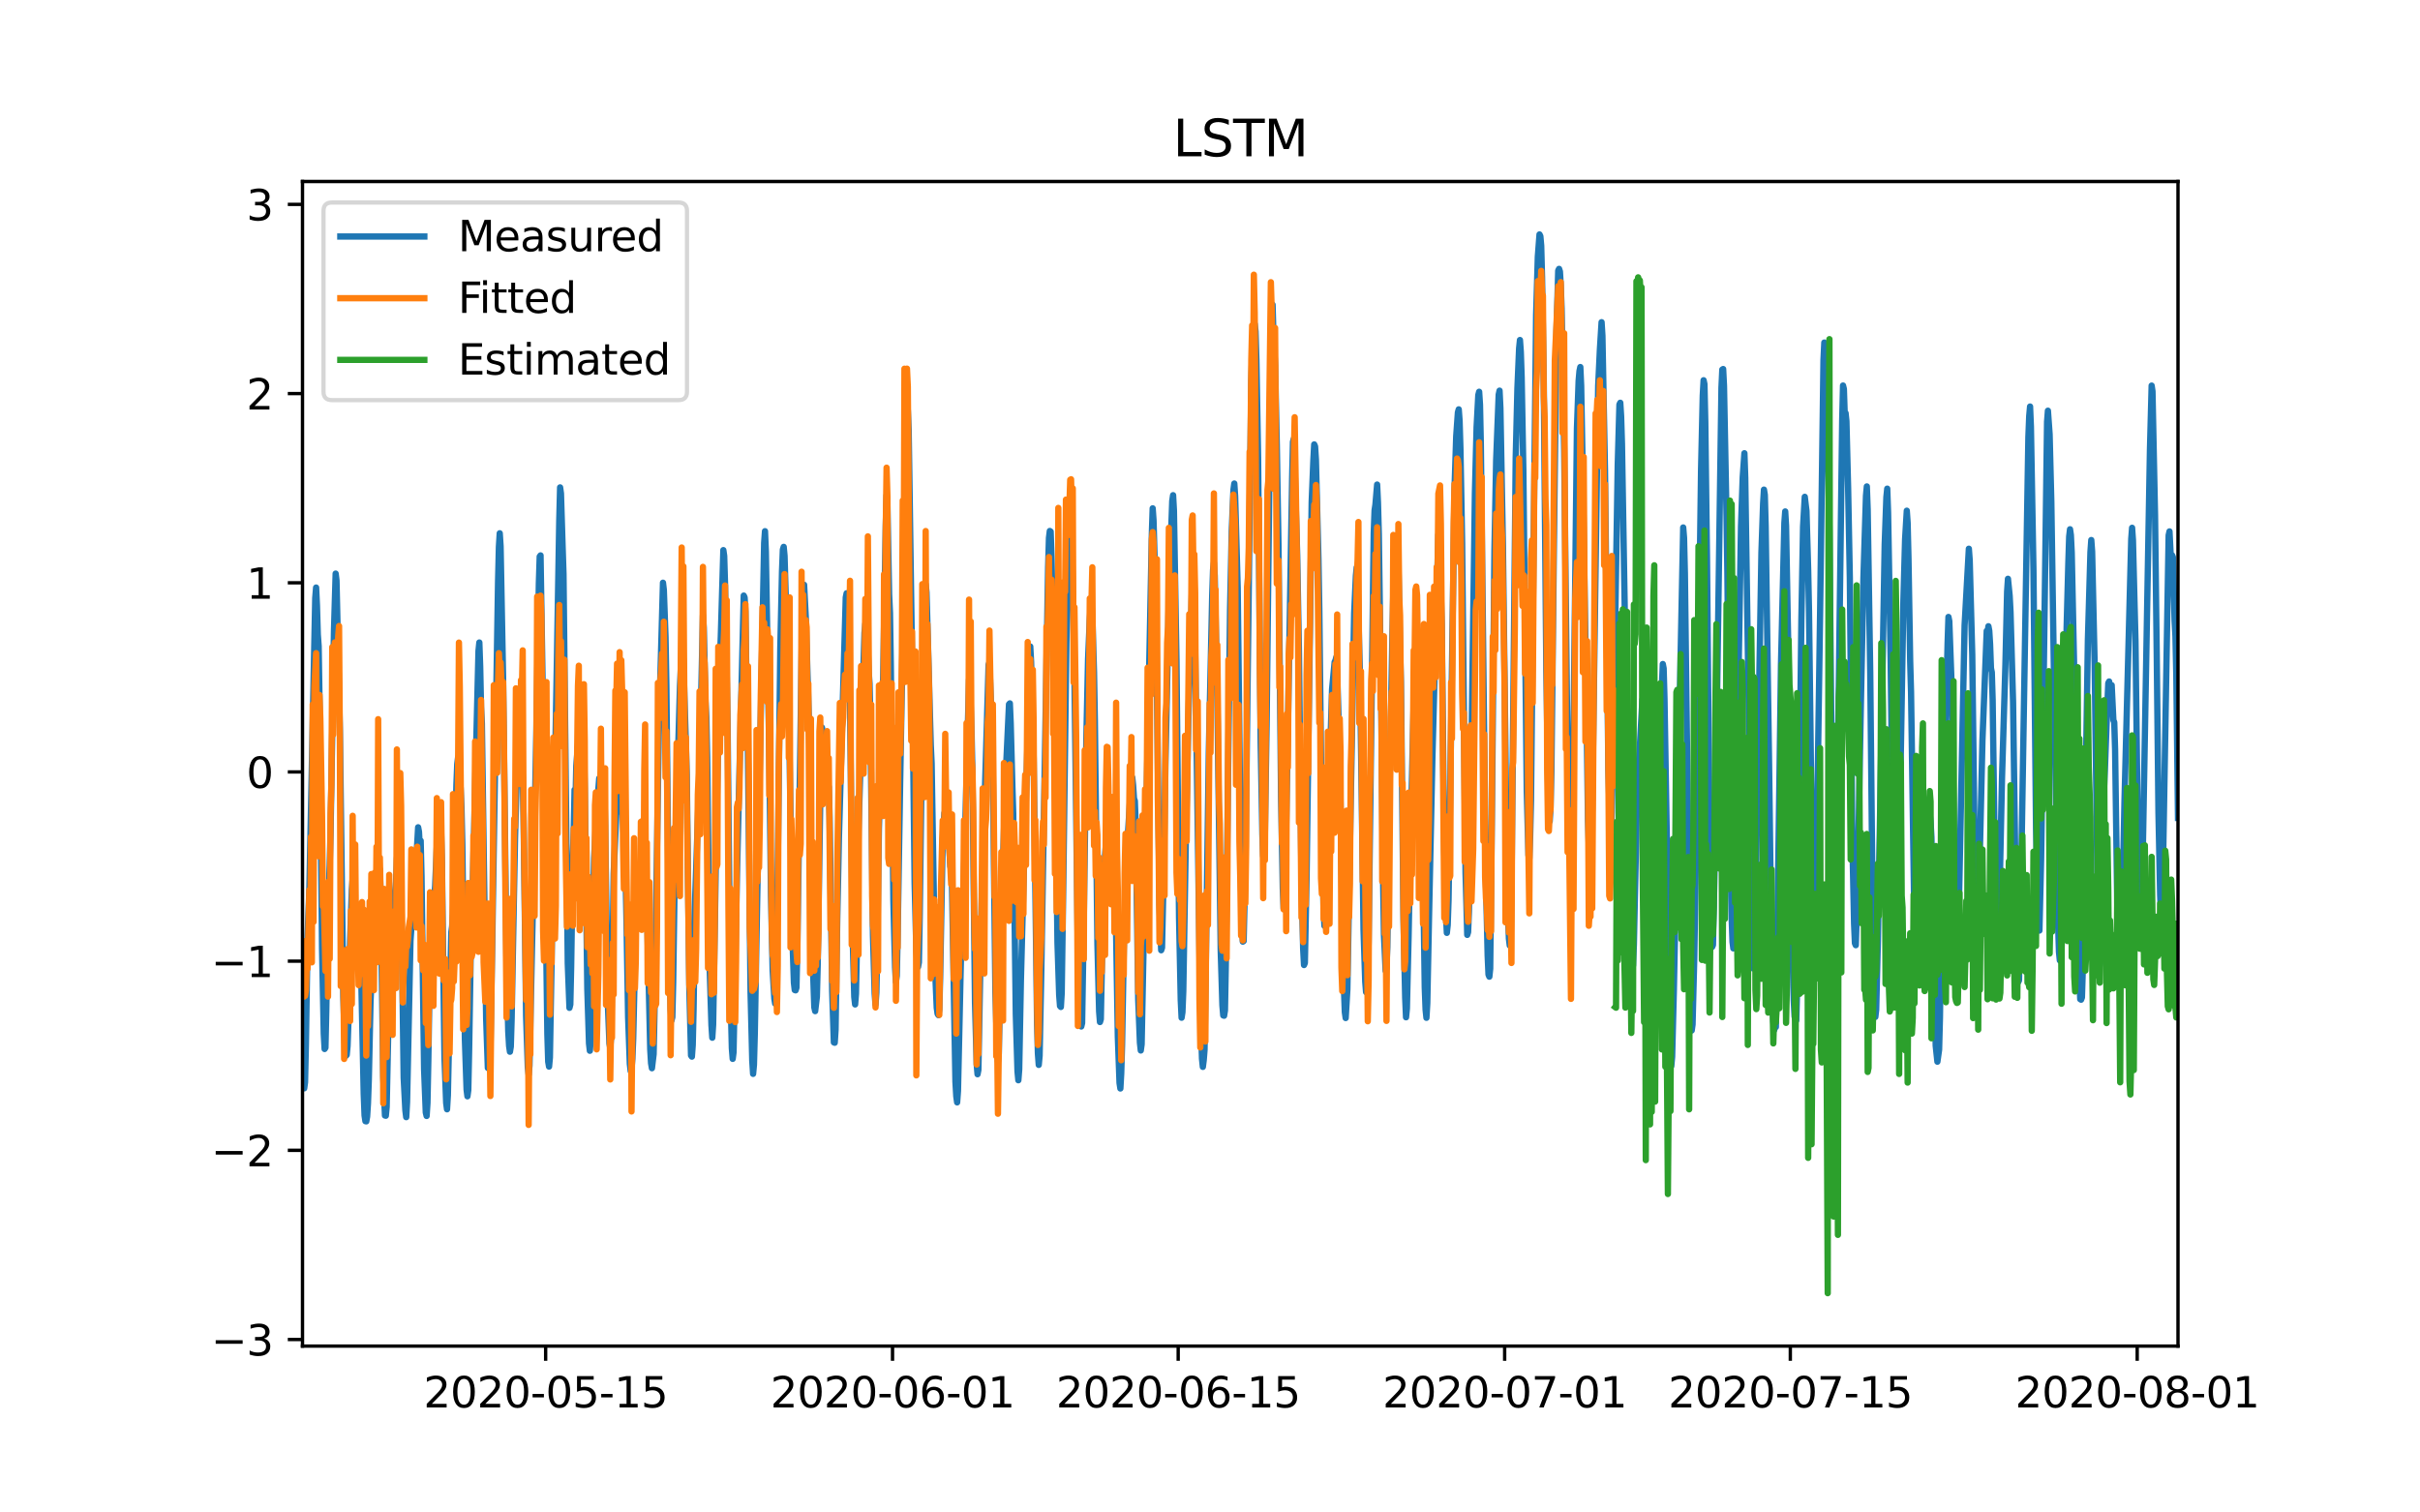 <?xml version="1.0" encoding="utf-8" standalone="no"?>
<!DOCTYPE svg PUBLIC "-//W3C//DTD SVG 1.1//EN"
  "http://www.w3.org/Graphics/SVG/1.1/DTD/svg11.dtd">
<svg xmlns:xlink="http://www.w3.org/1999/xlink" width="576pt" height="360pt" viewBox="0 0 576 360" xmlns="http://www.w3.org/2000/svg" version="1.1">
 <defs>
  <style type="text/css">*{stroke-linejoin: round; stroke-linecap: butt}</style>
 </defs>
 <g id="figure_1">
  <g id="patch_1">
   <path d="M 0 360 
L 576 360 
L 576 0 
L 0 0 
z
" style="fill: #ffffff"/>
  </g>
  <g id="axes_1">
   <g id="patch_2">
    <path d="M 72 320.4 
L 518.4 320.4 
L 518.4 43.2 
L 72 43.2 
z
" style="fill: #ffffff"/>
   </g>
   <g id="matplotlib.axis_1">
    <g id="xtick_1">
     <g id="line2d_1">
      <defs>
       <path id="ma9f7b88bc8" d="M 0 0 
L 0 3.5 
" style="stroke: #000000; stroke-width: 0.8"/>
      </defs>
      <g>
       <use xlink:href="#ma9f7b88bc8" x="129.874" y="320.4" style="stroke: #000000; stroke-width: 0.8"/>
      </g>
     </g>
     <g id="text_1">
      <!-- 2020-05-15 -->
      <g transform="translate(100.816 334.998) scale(0.1 -0.1)">
       <defs>
        <path id="DejaVuSans-32" d="M 1228 531 
L 3431 531 
L 3431 0 
L 469 0 
L 469 531 
Q 828 903 1448 1529 
Q 2069 2156 2228 2338 
Q 2531 2678 2651 2914 
Q 2772 3150 2772 3378 
Q 2772 3750 2511 3984 
Q 2250 4219 1831 4219 
Q 1534 4219 1204 4116 
Q 875 4013 500 3803 
L 500 4441 
Q 881 4594 1212 4672 
Q 1544 4750 1819 4750 
Q 2544 4750 2975 4387 
Q 3406 4025 3406 3419 
Q 3406 3131 3298 2873 
Q 3191 2616 2906 2266 
Q 2828 2175 2409 1742 
Q 1991 1309 1228 531 
z
" transform="scale(0.016)"/>
        <path id="DejaVuSans-30" d="M 2034 4250 
Q 1547 4250 1301 3770 
Q 1056 3291 1056 2328 
Q 1056 1369 1301 889 
Q 1547 409 2034 409 
Q 2525 409 2770 889 
Q 3016 1369 3016 2328 
Q 3016 3291 2770 3770 
Q 2525 4250 2034 4250 
z
M 2034 4750 
Q 2819 4750 3233 4129 
Q 3647 3509 3647 2328 
Q 3647 1150 3233 529 
Q 2819 -91 2034 -91 
Q 1250 -91 836 529 
Q 422 1150 422 2328 
Q 422 3509 836 4129 
Q 1250 4750 2034 4750 
z
" transform="scale(0.016)"/>
        <path id="DejaVuSans-2d" d="M 313 2009 
L 1997 2009 
L 1997 1497 
L 313 1497 
L 313 2009 
z
" transform="scale(0.016)"/>
        <path id="DejaVuSans-35" d="M 691 4666 
L 3169 4666 
L 3169 4134 
L 1269 4134 
L 1269 2991 
Q 1406 3038 1543 3061 
Q 1681 3084 1819 3084 
Q 2600 3084 3056 2656 
Q 3513 2228 3513 1497 
Q 3513 744 3044 326 
Q 2575 -91 1722 -91 
Q 1428 -91 1123 -41 
Q 819 9 494 109 
L 494 744 
Q 775 591 1075 516 
Q 1375 441 1709 441 
Q 2250 441 2565 725 
Q 2881 1009 2881 1497 
Q 2881 1984 2565 2268 
Q 2250 2553 1709 2553 
Q 1456 2553 1204 2497 
Q 953 2441 691 2322 
L 691 4666 
z
" transform="scale(0.016)"/>
        <path id="DejaVuSans-31" d="M 794 531 
L 1825 531 
L 1825 4091 
L 703 3866 
L 703 4441 
L 1819 4666 
L 2450 4666 
L 2450 531 
L 3481 531 
L 3481 0 
L 794 0 
L 794 531 
z
" transform="scale(0.016)"/>
       </defs>
       <use xlink:href="#DejaVuSans-32"/>
       <use xlink:href="#DejaVuSans-30" x="63.623"/>
       <use xlink:href="#DejaVuSans-32" x="127.246"/>
       <use xlink:href="#DejaVuSans-30" x="190.869"/>
       <use xlink:href="#DejaVuSans-2d" x="254.492"/>
       <use xlink:href="#DejaVuSans-30" x="290.576"/>
       <use xlink:href="#DejaVuSans-35" x="354.199"/>
       <use xlink:href="#DejaVuSans-2d" x="417.822"/>
       <use xlink:href="#DejaVuSans-31" x="453.906"/>
       <use xlink:href="#DejaVuSans-35" x="517.529"/>
      </g>
     </g>
    </g>
    <g id="xtick_2">
     <g id="line2d_2">
      <g>
       <use xlink:href="#ma9f7b88bc8" x="212.436" y="320.4" style="stroke: #000000; stroke-width: 0.8"/>
      </g>
     </g>
     <g id="text_2">
      <!-- 2020-06-01 -->
      <g transform="translate(183.378 334.998) scale(0.1 -0.1)">
       <defs>
        <path id="DejaVuSans-36" d="M 2113 2584 
Q 1688 2584 1439 2293 
Q 1191 2003 1191 1497 
Q 1191 994 1439 701 
Q 1688 409 2113 409 
Q 2538 409 2786 701 
Q 3034 994 3034 1497 
Q 3034 2003 2786 2293 
Q 2538 2584 2113 2584 
z
M 3366 4563 
L 3366 3988 
Q 3128 4100 2886 4159 
Q 2644 4219 2406 4219 
Q 1781 4219 1451 3797 
Q 1122 3375 1075 2522 
Q 1259 2794 1537 2939 
Q 1816 3084 2150 3084 
Q 2853 3084 3261 2657 
Q 3669 2231 3669 1497 
Q 3669 778 3244 343 
Q 2819 -91 2113 -91 
Q 1303 -91 875 529 
Q 447 1150 447 2328 
Q 447 3434 972 4092 
Q 1497 4750 2381 4750 
Q 2619 4750 2861 4703 
Q 3103 4656 3366 4563 
z
" transform="scale(0.016)"/>
       </defs>
       <use xlink:href="#DejaVuSans-32"/>
       <use xlink:href="#DejaVuSans-30" x="63.623"/>
       <use xlink:href="#DejaVuSans-32" x="127.246"/>
       <use xlink:href="#DejaVuSans-30" x="190.869"/>
       <use xlink:href="#DejaVuSans-2d" x="254.492"/>
       <use xlink:href="#DejaVuSans-30" x="290.576"/>
       <use xlink:href="#DejaVuSans-36" x="354.199"/>
       <use xlink:href="#DejaVuSans-2d" x="417.822"/>
       <use xlink:href="#DejaVuSans-30" x="453.906"/>
       <use xlink:href="#DejaVuSans-31" x="517.529"/>
      </g>
     </g>
    </g>
    <g id="xtick_3">
     <g id="line2d_3">
      <g>
       <use xlink:href="#ma9f7b88bc8" x="280.428" y="320.4" style="stroke: #000000; stroke-width: 0.8"/>
      </g>
     </g>
     <g id="text_3">
      <!-- 2020-06-15 -->
      <g transform="translate(251.37 334.998) scale(0.1 -0.1)">
       <use xlink:href="#DejaVuSans-32"/>
       <use xlink:href="#DejaVuSans-30" x="63.623"/>
       <use xlink:href="#DejaVuSans-32" x="127.246"/>
       <use xlink:href="#DejaVuSans-30" x="190.869"/>
       <use xlink:href="#DejaVuSans-2d" x="254.492"/>
       <use xlink:href="#DejaVuSans-30" x="290.576"/>
       <use xlink:href="#DejaVuSans-36" x="354.199"/>
       <use xlink:href="#DejaVuSans-2d" x="417.822"/>
       <use xlink:href="#DejaVuSans-31" x="453.906"/>
       <use xlink:href="#DejaVuSans-35" x="517.529"/>
      </g>
     </g>
    </g>
    <g id="xtick_4">
     <g id="line2d_4">
      <g>
       <use xlink:href="#ma9f7b88bc8" x="358.133" y="320.4" style="stroke: #000000; stroke-width: 0.8"/>
      </g>
     </g>
     <g id="text_4">
      <!-- 2020-07-01 -->
      <g transform="translate(329.075 334.998) scale(0.1 -0.1)">
       <defs>
        <path id="DejaVuSans-37" d="M 525 4666 
L 3525 4666 
L 3525 4397 
L 1831 0 
L 1172 0 
L 2766 4134 
L 525 4134 
L 525 4666 
z
" transform="scale(0.016)"/>
       </defs>
       <use xlink:href="#DejaVuSans-32"/>
       <use xlink:href="#DejaVuSans-30" x="63.623"/>
       <use xlink:href="#DejaVuSans-32" x="127.246"/>
       <use xlink:href="#DejaVuSans-30" x="190.869"/>
       <use xlink:href="#DejaVuSans-2d" x="254.492"/>
       <use xlink:href="#DejaVuSans-30" x="290.576"/>
       <use xlink:href="#DejaVuSans-37" x="354.199"/>
       <use xlink:href="#DejaVuSans-2d" x="417.822"/>
       <use xlink:href="#DejaVuSans-30" x="453.906"/>
       <use xlink:href="#DejaVuSans-31" x="517.529"/>
      </g>
     </g>
    </g>
    <g id="xtick_5">
     <g id="line2d_5">
      <g>
       <use xlink:href="#ma9f7b88bc8" x="426.125" y="320.4" style="stroke: #000000; stroke-width: 0.8"/>
      </g>
     </g>
     <g id="text_5">
      <!-- 2020-07-15 -->
      <g transform="translate(397.067 334.998) scale(0.1 -0.1)">
       <use xlink:href="#DejaVuSans-32"/>
       <use xlink:href="#DejaVuSans-30" x="63.623"/>
       <use xlink:href="#DejaVuSans-32" x="127.246"/>
       <use xlink:href="#DejaVuSans-30" x="190.869"/>
       <use xlink:href="#DejaVuSans-2d" x="254.492"/>
       <use xlink:href="#DejaVuSans-30" x="290.576"/>
       <use xlink:href="#DejaVuSans-37" x="354.199"/>
       <use xlink:href="#DejaVuSans-2d" x="417.822"/>
       <use xlink:href="#DejaVuSans-31" x="453.906"/>
       <use xlink:href="#DejaVuSans-35" x="517.529"/>
      </g>
     </g>
    </g>
    <g id="xtick_6">
     <g id="line2d_6">
      <g>
       <use xlink:href="#ma9f7b88bc8" x="508.687" y="320.4" style="stroke: #000000; stroke-width: 0.8"/>
      </g>
     </g>
     <g id="text_6">
      <!-- 2020-08-01 -->
      <g transform="translate(479.629 334.998) scale(0.1 -0.1)">
       <defs>
        <path id="DejaVuSans-38" d="M 2034 2216 
Q 1584 2216 1326 1975 
Q 1069 1734 1069 1313 
Q 1069 891 1326 650 
Q 1584 409 2034 409 
Q 2484 409 2743 651 
Q 3003 894 3003 1313 
Q 3003 1734 2745 1975 
Q 2488 2216 2034 2216 
z
M 1403 2484 
Q 997 2584 770 2862 
Q 544 3141 544 3541 
Q 544 4100 942 4425 
Q 1341 4750 2034 4750 
Q 2731 4750 3128 4425 
Q 3525 4100 3525 3541 
Q 3525 3141 3298 2862 
Q 3072 2584 2669 2484 
Q 3125 2378 3379 2068 
Q 3634 1759 3634 1313 
Q 3634 634 3220 271 
Q 2806 -91 2034 -91 
Q 1263 -91 848 271 
Q 434 634 434 1313 
Q 434 1759 690 2068 
Q 947 2378 1403 2484 
z
M 1172 3481 
Q 1172 3119 1398 2916 
Q 1625 2713 2034 2713 
Q 2441 2713 2670 2916 
Q 2900 3119 2900 3481 
Q 2900 3844 2670 4047 
Q 2441 4250 2034 4250 
Q 1625 4250 1398 4047 
Q 1172 3844 1172 3481 
z
" transform="scale(0.016)"/>
       </defs>
       <use xlink:href="#DejaVuSans-32"/>
       <use xlink:href="#DejaVuSans-30" x="63.623"/>
       <use xlink:href="#DejaVuSans-32" x="127.246"/>
       <use xlink:href="#DejaVuSans-30" x="190.869"/>
       <use xlink:href="#DejaVuSans-2d" x="254.492"/>
       <use xlink:href="#DejaVuSans-30" x="290.576"/>
       <use xlink:href="#DejaVuSans-38" x="354.199"/>
       <use xlink:href="#DejaVuSans-2d" x="417.822"/>
       <use xlink:href="#DejaVuSans-30" x="453.906"/>
       <use xlink:href="#DejaVuSans-31" x="517.529"/>
      </g>
     </g>
    </g>
   </g>
   <g id="matplotlib.axis_2">
    <g id="ytick_1">
     <g id="line2d_7">
      <defs>
       <path id="m9f96eda7f1" d="M 0 0 
L -3.5 0 
" style="stroke: #000000; stroke-width: 0.8"/>
      </defs>
      <g>
       <use xlink:href="#m9f96eda7f1" x="72" y="318.83" style="stroke: #000000; stroke-width: 0.8"/>
      </g>
     </g>
     <g id="text_7">
      <!-- −3 -->
      <g transform="translate(50.258 322.63) scale(0.1 -0.1)">
       <defs>
        <path id="DejaVuSans-2212" d="M 678 2272 
L 4684 2272 
L 4684 1741 
L 678 1741 
L 678 2272 
z
" transform="scale(0.016)"/>
        <path id="DejaVuSans-33" d="M 2597 2516 
Q 3050 2419 3304 2112 
Q 3559 1806 3559 1356 
Q 3559 666 3084 287 
Q 2609 -91 1734 -91 
Q 1441 -91 1130 -33 
Q 819 25 488 141 
L 488 750 
Q 750 597 1062 519 
Q 1375 441 1716 441 
Q 2309 441 2620 675 
Q 2931 909 2931 1356 
Q 2931 1769 2642 2001 
Q 2353 2234 1838 2234 
L 1294 2234 
L 1294 2753 
L 1863 2753 
Q 2328 2753 2575 2939 
Q 2822 3125 2822 3475 
Q 2822 3834 2567 4026 
Q 2313 4219 1838 4219 
Q 1578 4219 1281 4162 
Q 984 4106 628 3988 
L 628 4550 
Q 988 4650 1302 4700 
Q 1616 4750 1894 4750 
Q 2613 4750 3031 4423 
Q 3450 4097 3450 3541 
Q 3450 3153 3228 2886 
Q 3006 2619 2597 2516 
z
" transform="scale(0.016)"/>
       </defs>
       <use xlink:href="#DejaVuSans-2212"/>
       <use xlink:href="#DejaVuSans-33" x="83.789"/>
      </g>
     </g>
    </g>
    <g id="ytick_2">
     <g id="line2d_8">
      <g>
       <use xlink:href="#m9f96eda7f1" x="72" y="273.8" style="stroke: #000000; stroke-width: 0.8"/>
      </g>
     </g>
     <g id="text_8">
      <!-- −2 -->
      <g transform="translate(50.258 277.599) scale(0.1 -0.1)">
       <use xlink:href="#DejaVuSans-2212"/>
       <use xlink:href="#DejaVuSans-32" x="83.789"/>
      </g>
     </g>
    </g>
    <g id="ytick_3">
     <g id="line2d_9">
      <g>
       <use xlink:href="#m9f96eda7f1" x="72" y="228.769" style="stroke: #000000; stroke-width: 0.8"/>
      </g>
     </g>
     <g id="text_9">
      <!-- −1 -->
      <g transform="translate(50.258 232.569) scale(0.1 -0.1)">
       <use xlink:href="#DejaVuSans-2212"/>
       <use xlink:href="#DejaVuSans-31" x="83.789"/>
      </g>
     </g>
    </g>
    <g id="ytick_4">
     <g id="line2d_10">
      <g>
       <use xlink:href="#m9f96eda7f1" x="72" y="183.739" style="stroke: #000000; stroke-width: 0.8"/>
      </g>
     </g>
     <g id="text_10">
      <!-- 0 -->
      <g transform="translate(58.638 187.538) scale(0.1 -0.1)">
       <use xlink:href="#DejaVuSans-30"/>
      </g>
     </g>
    </g>
    <g id="ytick_5">
     <g id="line2d_11">
      <g>
       <use xlink:href="#m9f96eda7f1" x="72" y="138.709" style="stroke: #000000; stroke-width: 0.8"/>
      </g>
     </g>
     <g id="text_11">
      <!-- 1 -->
      <g transform="translate(58.638 142.508) scale(0.1 -0.1)">
       <use xlink:href="#DejaVuSans-31"/>
      </g>
     </g>
    </g>
    <g id="ytick_6">
     <g id="line2d_12">
      <g>
       <use xlink:href="#m9f96eda7f1" x="72" y="93.678" style="stroke: #000000; stroke-width: 0.8"/>
      </g>
     </g>
     <g id="text_12">
      <!-- 2 -->
      <g transform="translate(58.638 97.477) scale(0.1 -0.1)">
       <use xlink:href="#DejaVuSans-32"/>
      </g>
     </g>
    </g>
    <g id="ytick_7">
     <g id="line2d_13">
      <g>
       <use xlink:href="#m9f96eda7f1" x="72" y="48.648" style="stroke: #000000; stroke-width: 0.8"/>
      </g>
     </g>
     <g id="text_13">
      <!-- 3 -->
      <g transform="translate(58.638 52.447) scale(0.1 -0.1)">
       <use xlink:href="#DejaVuSans-33"/>
      </g>
     </g>
    </g>
   </g>
   <g id="line2d_14">
    <path d="M 72 249.504 
L 72.405 259.047 
L 72.607 257.598 
L 72.809 248.62 
L 73.214 222.607 
L 73.619 212.145 
L 75.035 142.34 
L 75.238 139.849 
L 75.44 144.108 
L 75.642 151.017 
L 75.845 153.792 
L 76.047 166.622 
L 76.654 225.753 
L 77.059 246.005 
L 77.261 249.681 
L 77.464 249.363 
L 77.666 240.35 
L 78.071 216.369 
L 78.475 205.872 
L 78.678 198.184 
L 79.487 150.222 
L 79.892 136.526 
L 80.094 138.17 
L 80.904 173.867 
L 81.713 237.275 
L 82.118 249.61 
L 82.32 251.324 
L 82.523 251.077 
L 82.725 248.956 
L 82.927 243.213 
L 83.332 223.862 
L 83.737 211.809 
L 83.939 209.247 
L 84.141 209.477 
L 84.546 214.867 
L 84.749 216.634 
L 84.951 216.652 
L 85.356 220.186 
L 85.558 217.376 
L 85.76 222.536 
L 86.57 260.39 
L 86.772 265.515 
L 86.974 266.858 
L 87.177 266.911 
L 87.379 265.78 
L 87.582 262.634 
L 87.784 256.944 
L 88.189 238.371 
L 88.391 234.006 
L 89.2 227.202 
L 89.403 223.72 
L 89.807 211.262 
L 90.212 209.194 
L 90.415 206.914 
L 90.617 213.612 
L 91.224 256.219 
L 91.629 265.515 
L 91.831 265.568 
L 92.033 263.465 
L 92.843 224.586 
L 93.045 222.784 
L 93.45 215.538 
L 93.652 215.096 
L 93.855 212.622 
L 94.057 212.092 
L 94.259 209.883 
L 94.462 204.493 
L 94.664 202.09 
L 94.866 202.867 
L 95.069 205.518 
L 95.271 202.284 
L 95.473 210.802 
L 96.081 256.538 
L 96.485 264.296 
L 96.688 265.904 
L 96.89 262.246 
L 97.699 223.968 
L 98.306 215.114 
L 98.509 214.796 
L 99.521 196.912 
L 99.723 197.972 
L 99.925 201.648 
L 100.128 200.11 
L 100.33 208.664 
L 100.937 254.452 
L 101.342 264.79 
L 101.544 265.621 
L 101.747 262.493 
L 101.949 252.42 
L 102.354 227.113 
L 102.556 225.806 
L 103.568 210.82 
L 104.377 192.193 
L 104.58 193.271 
L 104.782 197.813 
L 104.984 197.795 
L 105.187 205.288 
L 105.794 251.801 
L 106.198 262.546 
L 106.401 264.031 
L 106.603 260.637 
L 107.413 221.936 
L 107.615 220.486 
L 107.817 217.394 
L 108.222 205.147 
L 108.627 186.856 
L 108.829 181.855 
L 109.031 180.265 
L 109.638 187.581 
L 109.841 192.158 
L 110.043 200.923 
L 110.65 247.313 
L 111.055 259.33 
L 111.257 260.938 
L 111.46 259.471 
L 111.662 249.857 
L 112.067 225.205 
L 112.471 212.569 
L 113.888 154.923 
L 114.09 152.926 
L 114.293 158.669 
L 114.495 168.301 
L 114.697 172.171 
L 115.102 200.835 
L 115.709 242.435 
L 116.114 254.187 
L 116.316 254.329 
L 116.519 252.932 
L 116.721 249.875 
L 117.126 226.919 
L 118.542 138.718 
L 118.745 130.2 
L 118.947 126.93 
L 119.149 130.023 
L 119.756 161.939 
L 120.566 228.81 
L 120.97 245.51 
L 121.173 248.956 
L 121.375 250.335 
L 121.578 249.115 
L 121.78 242.435 
L 122.589 199.457 
L 123.196 178.003 
L 123.399 174.15 
L 123.601 174.327 
L 123.803 173.85 
L 124.411 185.142 
L 124.613 194.385 
L 125.22 241.817 
L 125.625 254.063 
L 125.827 255.742 
L 126.029 253.604 
L 127.041 206.084 
L 127.648 174.557 
L 128.255 138.841 
L 128.458 132.479 
L 128.66 132.197 
L 129.267 169.555 
L 130.279 246.111 
L 130.481 252.703 
L 130.684 253.869 
L 130.886 251.695 
L 132.505 159.906 
L 133.112 123.944 
L 133.314 116.009 
L 133.517 117.44 
L 133.921 130.394 
L 134.124 136.65 
L 135.135 229.252 
L 135.54 239.89 
L 135.743 239.095 
L 135.945 230.171 
L 136.35 203.698 
L 136.552 197.99 
L 136.754 187.987 
L 136.957 191.84 
L 137.159 182.315 
L 137.766 174.875 
L 137.968 175.21 
L 138.373 170.651 
L 138.778 177.013 
L 138.98 177.72 
L 139.183 187.669 
L 139.79 235.402 
L 140.194 248.355 
L 140.397 250.105 
L 140.599 247.56 
L 141.004 222.095 
L 141.409 204.246 
L 142.016 192.953 
L 142.623 185.248 
L 142.825 185.018 
L 143.027 183.994 
L 143.23 184.577 
L 143.634 189.03 
L 143.837 187.987 
L 144.039 196.576 
L 144.646 238.176 
L 145.051 248.373 
L 145.253 249.469 
L 145.456 246.818 
L 145.86 221.812 
L 146.063 207.939 
L 146.67 194.049 
L 146.872 191.787 
L 147.075 190.868 
L 147.479 181.502 
L 147.682 188.641 
L 147.884 189.472 
L 148.086 191.681 
L 148.491 199.545 
L 148.693 198.396 
L 149.098 218.348 
L 149.503 242.117 
L 149.908 253.197 
L 150.11 254.947 
L 150.312 254.452 
L 150.515 252.049 
L 150.717 247.189 
L 151.122 229.411 
L 151.526 211.951 
L 151.931 207.003 
L 152.133 206.631 
L 152.336 208.31 
L 152.538 208.752 
L 152.741 207.003 
L 152.943 207.25 
L 153.145 206.419 
L 153.348 206.455 
L 153.55 203.963 
L 153.752 205.836 
L 154.764 249.698 
L 154.966 253.074 
L 155.169 254.258 
L 155.574 250.9 
L 155.776 241.463 
L 156.788 175.034 
L 157.799 138.7 
L 158.002 140.414 
L 158.407 151.671 
L 158.609 163.229 
L 159.216 221.741 
L 159.621 240.155 
L 159.823 242.895 
L 160.025 242.117 
L 160.228 233.758 
L 160.632 206.084 
L 161.847 163.193 
L 162.251 154.622 
L 162.454 154.746 
L 162.656 157.185 
L 163.465 184.312 
L 164.073 235.349 
L 164.477 251.218 
L 164.68 251.501 
L 164.882 248.744 
L 165.084 240.085 
L 165.489 212.993 
L 166.501 183.075 
L 167.31 146.476 
L 167.513 149.338 
L 167.917 166.887 
L 168.12 170.686 
L 168.322 180.371 
L 168.929 231.037 
L 169.334 243.99 
L 169.536 246.995 
L 169.739 243.867 
L 170.143 220.592 
L 170.548 194.738 
L 171.357 156.725 
L 171.56 151.583 
L 172.167 130.942 
L 172.369 132.32 
L 172.572 139.071 
L 173.179 172.312 
L 173.786 232.945 
L 174.19 249.486 
L 174.393 252.031 
L 174.595 250.476 
L 175 229.835 
L 175.405 208.505 
L 177.023 141.757 
L 177.226 142.199 
L 177.428 145.539 
L 177.63 159.694 
L 177.833 161.78 
L 178.238 199.421 
L 178.642 236.038 
L 179.047 252.42 
L 179.249 255.601 
L 179.452 253.445 
L 179.654 246.023 
L 180.261 212.004 
L 181.88 129.228 
L 182.082 126.435 
L 182.285 131.278 
L 183.094 179.381 
L 183.499 212.693 
L 183.904 231.019 
L 184.308 237.717 
L 184.511 238.883 
L 184.713 235.773 
L 184.915 224.339 
L 185.725 154.269 
L 186.129 135.996 
L 186.332 130.818 
L 186.534 130.164 
L 186.737 132.338 
L 187.748 166.905 
L 188.558 221.776 
L 188.962 233.9 
L 189.165 235.649 
L 189.367 235.72 
L 189.57 235.084 
L 189.772 225.859 
L 190.986 143.772 
L 191.188 139.23 
L 191.391 139.195 
L 191.795 147.023 
L 192.605 173.814 
L 193.414 228.015 
L 193.819 239.749 
L 194.021 240.668 
L 194.426 237.275 
L 194.628 229.605 
L 195.438 177.455 
L 195.64 173.161 
L 195.843 174.203 
L 196.247 179.399 
L 196.45 179.894 
L 196.652 179.558 
L 197.057 186.591 
L 197.259 187.316 
L 197.461 194.526 
L 198.069 235.95 
L 198.473 248.108 
L 198.676 248.196 
L 198.878 245.068 
L 199.283 218.684 
L 199.687 199.121 
L 201.306 142.199 
L 201.509 141.209 
L 202.116 157.662 
L 202.318 167.223 
L 202.925 222.148 
L 203.33 237.275 
L 203.532 239.077 
L 203.735 236.515 
L 203.937 226.636 
L 204.342 197.495 
L 205.758 150.629 
L 205.96 148.49 
L 206.163 148.614 
L 206.365 149.833 
L 206.77 159.995 
L 206.972 162.734 
L 207.175 172.029 
L 207.782 222.66 
L 208.186 236.515 
L 208.389 239.13 
L 208.591 236.268 
L 208.793 226.088 
L 209.198 197.106 
L 209.805 178.003 
L 210.21 160.949 
L 210.817 125.198 
L 211.019 117.917 
L 211.222 120.462 
L 211.626 141.457 
L 211.829 145.928 
L 212.031 158.563 
L 212.638 214.354 
L 213.043 230.294 
L 213.245 233.723 
L 213.448 232.256 
L 213.65 223.067 
L 214.257 185.955 
L 214.662 163.352 
L 215.471 112.439 
L 215.876 98.089 
L 216.078 97.683 
L 216.281 102.437 
L 217.09 157.15 
L 217.697 210.272 
L 218.102 226.106 
L 218.304 228.987 
L 218.507 230.153 
L 218.709 229.075 
L 218.911 218.154 
L 219.518 171.146 
L 220.125 140.944 
L 220.328 139.089 
L 220.53 140.997 
L 221.542 177.296 
L 221.744 181.714 
L 222.554 230.524 
L 222.958 239.855 
L 223.161 241.322 
L 223.363 241.622 
L 223.566 240.279 
L 223.768 232.804 
L 224.375 200.022 
L 224.78 193.519 
L 225.387 195.286 
L 225.589 198.308 
L 225.791 199.068 
L 226.196 206.26 
L 226.399 205.96 
L 226.601 211.474 
L 227.41 257.474 
L 227.613 260.938 
L 227.815 262.387 
L 228.017 259.648 
L 228.827 223.102 
L 229.029 221.105 
L 229.232 216.174 
L 230.648 161.762 
L 230.85 162.257 
L 231.255 174.627 
L 231.457 183.976 
L 232.065 238.618 
L 232.469 253.357 
L 232.672 255.689 
L 232.874 254.647 
L 233.279 232.945 
L 233.683 213.612 
L 235.302 158.192 
L 235.505 157.68 
L 236.112 174.079 
L 236.314 182.969 
L 236.921 236.285 
L 237.326 249.91 
L 237.528 252.597 
L 237.731 250.776 
L 238.135 230.224 
L 238.54 211.527 
L 239.349 184.983 
L 239.754 176.394 
L 240.159 167.629 
L 240.361 167.417 
L 240.564 172.1 
L 240.968 187.21 
L 241.171 193.713 
L 241.778 241.375 
L 242.182 254.982 
L 242.385 257.121 
L 242.587 254.558 
L 242.992 233.352 
L 243.397 217.942 
L 245.218 153.88 
L 245.42 157.521 
L 246.027 180.512 
L 246.837 243.566 
L 247.039 250.741 
L 247.241 253.463 
L 247.444 251.289 
L 247.848 231.072 
L 249.467 134.971 
L 249.67 128.044 
L 249.872 126.382 
L 250.074 126.524 
L 250.277 132.479 
L 250.884 160.03 
L 251.693 224.357 
L 252.098 236.815 
L 252.3 239.449 
L 252.503 239.678 
L 252.705 236.356 
L 253.11 208.257 
L 253.919 145.451 
L 254.324 131.896 
L 254.729 124.332 
L 254.931 123.254 
L 255.133 129.687 
L 255.74 161.833 
L 256.55 226.354 
L 256.954 239.625 
L 257.157 242.895 
L 257.359 244.326 
L 257.562 243.496 
L 257.966 218.719 
L 258.573 175.493 
L 258.978 156.902 
L 259.383 147.448 
L 259.585 144.496 
L 259.787 144.125 
L 259.99 146.37 
L 260.395 160.083 
L 260.597 171.535 
L 261.204 224.71 
L 261.609 240.756 
L 261.811 243.266 
L 262.013 242.594 
L 262.418 222.042 
L 262.62 211.739 
L 263.025 203.451 
L 263.228 201.047 
L 263.43 200.181 
L 263.835 201.277 
L 264.037 201.012 
L 264.239 201.825 
L 264.442 201.895 
L 264.644 201.666 
L 264.846 203.415 
L 265.049 206.879 
L 265.251 206.879 
L 265.453 210.325 
L 266.061 246.747 
L 266.465 257.757 
L 266.668 259.082 
L 266.87 255.495 
L 267.072 248.673 
L 267.477 225.947 
L 268.084 206.932 
L 268.489 198.114 
L 269.096 188.465 
L 269.501 185.072 
L 269.703 186.945 
L 269.905 190.037 
L 270.108 190.621 
L 270.31 196.028 
L 270.917 237.929 
L 271.322 248.196 
L 271.524 250.034 
L 271.727 248.567 
L 274.155 127.142 
L 274.357 120.992 
L 274.56 123.855 
L 275.167 145.433 
L 275.976 215.397 
L 276.381 226.177 
L 276.583 225.576 
L 276.988 206.844 
L 277.393 182.05 
L 278.404 133.204 
L 278.607 130.588 
L 279.011 119.243 
L 279.214 117.864 
L 279.416 121.523 
L 280.023 157.309 
L 280.63 218.507 
L 281.035 238.053 
L 281.237 242.241 
L 281.44 240.915 
L 281.642 235.861 
L 282.249 200.04 
L 282.856 171.181 
L 283.868 134.476 
L 284.07 133.451 
L 284.273 140.449 
L 285.284 211.721 
L 285.689 239.325 
L 286.094 251.978 
L 286.296 253.94 
L 286.499 252.385 
L 286.701 249.857 
L 287.106 223.243 
L 287.713 179.01 
L 288.522 141.739 
L 288.725 135.625 
L 288.927 133.964 
L 289.129 137.039 
L 289.736 166.056 
L 290.546 226.195 
L 290.95 239.307 
L 291.153 241.693 
L 291.355 241.764 
L 291.558 240.491 
L 291.76 229.782 
L 292.772 145.097 
L 293.176 126.223 
L 293.581 116.574 
L 293.784 115.09 
L 293.986 118.112 
L 294.593 140.025 
L 295.402 211.509 
L 295.807 224.127 
L 296.009 223.985 
L 296.414 206.561 
L 297.831 90.561 
L 298.235 79.127 
L 298.438 76.9 
L 298.64 77.13 
L 298.842 78.897 
L 299.045 85.807 
L 299.45 108.993 
L 300.057 176.907 
L 300.461 198.608 
L 300.664 203.786 
L 300.866 204.405 
L 301.068 198.538 
L 301.473 172.701 
L 302.485 82.167 
L 302.687 72.429 
L 302.89 72.518 
L 303.092 79.481 
L 303.497 86.921 
L 303.901 106.059 
L 304.306 130.094 
L 304.913 189.631 
L 305.318 211.438 
L 305.52 216.227 
L 305.723 214.69 
L 305.925 208.558 
L 306.532 174.185 
L 307.544 113.959 
L 307.746 105.176 
L 307.949 104.416 
L 308.758 132.179 
L 309.163 154.605 
L 309.77 208.805 
L 310.174 225.912 
L 310.377 229.694 
L 310.579 229.199 
L 310.984 209.053 
L 312.198 119.543 
L 312.603 109.541 
L 312.805 105.777 
L 313.007 106.254 
L 313.21 109.435 
L 313.817 133.169 
L 314.019 144.938 
L 314.626 198.785 
L 315.031 216.422 
L 315.233 220.363 
L 315.436 219.797 
L 315.84 203.645 
L 316.245 187.546 
L 316.65 177.207 
L 317.055 164.042 
L 317.662 157.574 
L 317.864 157.185 
L 318.066 156.407 
L 318.269 160.437 
L 318.876 179.487 
L 319.685 229.906 
L 320.09 240.898 
L 320.292 242.311 
L 320.697 235.49 
L 321.102 212.923 
L 322.316 145.875 
L 322.721 137.056 
L 322.923 135.059 
L 323.125 138.612 
L 323.732 162.381 
L 324.542 221.352 
L 324.947 233.652 
L 325.149 236.144 
L 325.351 236.197 
L 325.554 234.253 
L 325.756 223.65 
L 326.97 126.93 
L 327.172 121.487 
L 327.375 120.126 
L 327.78 115.337 
L 327.982 119.632 
L 328.184 127.195 
L 328.791 171.641 
L 329.196 209.265 
L 329.398 222.377 
L 329.803 231.072 
L 330.005 230.259 
L 330.208 225.435 
L 330.815 183.693 
L 331.422 150.805 
L 331.827 131.295 
L 332.029 128.803 
L 332.231 128.821 
L 332.434 128.98 
L 332.636 130.783 
L 332.838 134.688 
L 333.243 154.41 
L 333.446 162.168 
L 334.053 218.719 
L 334.457 237.469 
L 334.66 242.135 
L 334.862 240.067 
L 335.267 222.996 
L 335.671 202.037 
L 336.481 167.523 
L 336.683 163.158 
L 336.886 162.204 
L 337.088 156.884 
L 337.29 155.294 
L 337.695 160.861 
L 338.1 173.302 
L 338.302 178.356 
L 339.112 234.995 
L 339.314 240.332 
L 339.516 242.258 
L 339.719 238.759 
L 340.123 218.666 
L 340.933 180.406 
L 342.349 127.266 
L 342.552 127.195 
L 343.159 148.437 
L 343.766 202.443 
L 344.17 217.942 
L 344.373 222.042 
L 344.575 220.204 
L 344.778 214.248 
L 345.182 187.669 
L 346.194 116.557 
L 346.599 103.85 
L 347.003 98.16 
L 347.206 97.435 
L 347.408 100.175 
L 347.611 106.925 
L 348.015 129.387 
L 348.825 207.798 
L 349.229 222.519 
L 349.432 221.865 
L 349.634 216.881 
L 349.836 207.303 
L 351.051 117.44 
L 351.455 101.641 
L 351.86 94.025 
L 352.062 93.247 
L 352.265 96.375 
L 352.467 105.918 
L 353.277 177.419 
L 353.681 210.06 
L 354.086 227.432 
L 354.288 231.973 
L 354.491 232.468 
L 354.693 230.542 
L 355.098 194.367 
L 355.705 130.836 
L 356.11 109.576 
L 356.717 93.919 
L 356.919 92.982 
L 357.121 97.117 
L 357.526 119.172 
L 357.728 130.094 
L 358.74 212.269 
L 359.145 223.438 
L 359.347 225.046 
L 359.55 224.763 
L 359.752 212.711 
L 360.764 108.887 
L 361.168 92.47 
L 361.573 82.909 
L 361.776 80.93 
L 361.978 83.757 
L 362.18 89.783 
L 362.585 111.98 
L 363.394 188.376 
L 363.799 203.574 
L 364.001 204.281 
L 364.204 199.209 
L 364.406 190.55 
L 365.013 130.641 
L 365.62 75.045 
L 366.025 61.119 
L 366.43 55.8 
L 366.632 56.224 
L 366.834 58.504 
L 367.037 66.014 
L 367.442 91.162 
L 368.049 159.765 
L 368.453 186.061 
L 368.656 193.413 
L 368.858 195.463 
L 369.06 192.105 
L 369.263 183.605 
L 369.87 128.857 
L 370.477 78.721 
L 370.882 64.389 
L 371.084 64 
L 371.286 64.618 
L 371.489 68.011 
L 371.691 73.384 
L 372.298 106.996 
L 373.108 180.3 
L 373.512 199.474 
L 373.715 203.238 
L 374.119 202.638 
L 374.322 191.646 
L 375.333 102.083 
L 375.738 90.649 
L 375.941 88.317 
L 376.143 87.362 
L 376.345 91.833 
L 376.75 114.471 
L 377.559 165.296 
L 377.964 195.198 
L 378.369 207.109 
L 378.571 207.303 
L 378.774 202.178 
L 378.976 192.494 
L 380.392 91.816 
L 380.797 83.245 
L 381.202 76.688 
L 381.404 79.94 
L 382.011 111.909 
L 382.821 183.463 
L 383.225 197.371 
L 383.428 197.937 
L 383.63 193.324 
L 384.035 174.115 
L 385.047 110.69 
L 385.451 96.269 
L 385.654 95.863 
L 385.856 99.132 
L 386.058 105.724 
L 387.07 166.18 
L 387.475 200.835 
L 387.88 219.744 
L 388.284 227.644 
L 388.689 229.817 
L 388.891 224.851 
L 389.701 187.228 
L 390.308 177.543 
L 390.915 166.533 
L 391.117 170.669 
L 391.927 204.864 
L 392.534 243.054 
L 392.939 253.745 
L 393.141 255.353 
L 393.343 254.965 
L 393.546 255.371 
L 393.748 247.631 
L 394.355 212.057 
L 395.569 163.246 
L 395.772 158.051 
L 395.974 159.093 
L 396.176 166.286 
L 396.783 202.62 
L 397.188 235.914 
L 397.593 251.324 
L 397.795 253.728 
L 397.997 251.536 
L 398.402 235.861 
L 400.628 125.552 
L 400.83 128.008 
L 401.033 136.615 
L 401.64 185.92 
L 402.045 224.251 
L 402.449 241.817 
L 402.652 245.28 
L 402.854 243.849 
L 403.259 228.121 
L 403.663 203.557 
L 404.878 111.891 
L 405.282 94.148 
L 405.485 90.508 
L 405.687 91.445 
L 405.889 100.528 
L 406.294 132.833 
L 406.901 199.757 
L 407.306 220.557 
L 407.508 225.399 
L 407.711 224.94 
L 408.115 206.578 
L 409.734 92.222 
L 409.937 87.963 
L 410.139 87.84 
L 410.341 91.816 
L 410.948 123.025 
L 411.151 136.774 
L 411.758 197.795 
L 412.162 218.596 
L 412.365 224.198 
L 412.567 225.735 
L 412.972 210.131 
L 414.388 125.34 
L 414.793 113.641 
L 415.198 107.88 
L 415.4 113.729 
L 416.21 167.788 
L 416.614 206.879 
L 417.019 226.813 
L 417.221 230.489 
L 417.424 230.012 
L 417.828 216.051 
L 419.245 131.596 
L 419.65 119.844 
L 419.852 116.539 
L 420.054 117.776 
L 420.257 125.251 
L 421.066 181.608 
L 421.673 229.146 
L 422.078 243.018 
L 422.28 245.157 
L 422.483 244.591 
L 422.685 244.45 
L 423.09 217.924 
L 423.899 158.369 
L 424.709 124.474 
L 424.911 121.735 
L 425.113 125.181 
L 425.518 147.695 
L 425.72 157.856 
L 426.53 222.13 
L 426.935 238.123 
L 427.137 241.976 
L 427.339 242.665 
L 427.542 242.859 
L 427.744 235.455 
L 428.149 200.711 
L 428.756 147.43 
L 429.16 125.357 
L 429.565 118.253 
L 429.97 121.629 
L 430.375 135.59 
L 430.577 145.61 
L 431.386 211.014 
L 431.791 221.547 
L 431.993 219.797 
L 432.398 202.319 
L 433.208 146.299 
L 434.017 85.737 
L 434.219 81.531 
L 435.029 105.123 
L 435.434 126.63 
L 436.041 187.899 
L 436.445 207.285 
L 436.648 211.703 
L 436.85 211.12 
L 437.255 193.395 
L 437.659 163.352 
L 438.469 100.139 
L 438.671 91.763 
L 438.874 92.593 
L 439.076 98.708 
L 439.278 98.319 
L 439.481 100.245 
L 439.885 116.203 
L 440.29 137.498 
L 440.897 200.658 
L 441.302 219.85 
L 441.504 224.516 
L 441.707 224.975 
L 442.111 212.304 
L 442.921 167.558 
L 443.528 137.569 
L 444.135 118.006 
L 444.337 115.779 
L 444.54 121.293 
L 445.147 160.048 
L 445.754 219.55 
L 446.158 237.787 
L 446.361 242.046 
L 446.563 240.332 
L 446.968 224.074 
L 448.587 129.652 
L 448.991 118.306 
L 449.194 116.309 
L 449.396 122.035 
L 450.003 156.761 
L 450.813 225.594 
L 451.217 237.028 
L 451.42 237.134 
L 451.824 222.36 
L 452.432 179.01 
L 453.039 142.977 
L 453.443 128.326 
L 453.848 121.558 
L 454.05 124.456 
L 454.253 133.045 
L 454.657 157.468 
L 454.86 164.731 
L 455.669 220.38 
L 456.074 232.026 
L 456.276 233.334 
L 456.479 231.62 
L 456.681 228.951 
L 456.883 222.077 
L 457.288 198.856 
L 457.693 189.437 
L 457.895 190.037 
L 458.3 194.986 
L 458.502 194.862 
L 458.907 191.575 
L 459.109 192.034 
L 459.514 195.604 
L 459.716 199.298 
L 460.728 248.903 
L 461.133 252.703 
L 461.538 249.857 
L 461.74 242.188 
L 462.145 212.534 
L 463.561 153.085 
L 463.764 146.847 
L 463.966 147.854 
L 464.573 164.59 
L 465.382 222.148 
L 465.585 228.085 
L 465.787 230.418 
L 465.989 228.333 
L 467.608 148.808 
L 468.62 130.606 
L 468.822 133.292 
L 469.43 155.842 
L 470.037 204.582 
L 470.441 219.868 
L 470.644 222.13 
L 470.846 219.921 
L 471.858 176.165 
L 472.87 150.169 
L 473.072 150.593 
L 473.274 149.056 
L 473.477 150.134 
L 473.679 153.385 
L 473.881 159.04 
L 474.084 160.03 
L 474.286 166.622 
L 474.893 211.403 
L 475.298 225.364 
L 475.5 226.795 
L 475.703 225.046 
L 476.107 204.104 
L 476.512 185.195 
L 477.321 158.139 
L 477.726 140.821 
L 477.929 137.763 
L 478.333 141.792 
L 478.536 145.627 
L 479.143 167.046 
L 479.952 225.276 
L 480.357 233.741 
L 480.559 233.387 
L 480.964 214.407 
L 482.785 104.098 
L 482.987 99.026 
L 483.19 96.764 
L 483.392 101.606 
L 483.999 135.855 
L 484.606 196.947 
L 485.011 216.899 
L 485.213 220.681 
L 485.416 221.494 
L 485.82 204.511 
L 486.225 177.702 
L 487.237 100.404 
L 487.439 97.754 
L 487.844 103.391 
L 488.249 119.384 
L 489.261 185.99 
L 489.665 213.612 
L 490.07 226.583 
L 490.272 228.598 
L 490.475 227.626 
L 490.677 226.106 
L 490.879 217.747 
L 491.891 149.268 
L 492.296 134.052 
L 492.498 127.708 
L 492.701 125.976 
L 492.903 127.372 
L 493.105 131.507 
L 493.712 160.295 
L 494.522 222.13 
L 495.129 237.823 
L 495.331 237.946 
L 495.534 237.416 
L 495.736 230.931 
L 496.95 152.343 
L 497.557 131.419 
L 497.76 128.538 
L 497.962 131.295 
L 498.569 158.351 
L 499.378 221.741 
L 499.581 227.608 
L 499.783 229.747 
L 499.985 226.901 
L 500.188 219.585 
L 500.795 187.881 
L 500.997 183.499 
L 501.402 172.259 
L 501.807 162.593 
L 502.009 162.204 
L 502.211 163.971 
L 502.414 164.519 
L 502.616 163.087 
L 503.021 171.429 
L 503.223 171.906 
L 503.426 178.356 
L 504.033 221.883 
L 504.437 233.104 
L 504.64 234.5 
L 504.842 232.468 
L 505.247 211.544 
L 505.651 191.098 
L 507.27 128.291 
L 507.473 125.623 
L 507.675 128.538 
L 508.282 152.608 
L 508.889 202.426 
L 509.294 217.129 
L 509.496 220.151 
L 509.699 218.578 
L 510.103 198.361 
L 511.722 107.031 
L 512.127 91.78 
L 512.329 93.141 
L 512.936 122.654 
L 513.341 156.089 
L 513.746 193.413 
L 514.15 212.923 
L 514.353 217.712 
L 514.555 218.136 
L 514.758 210.502 
L 516.174 127.425 
L 516.376 126.488 
L 516.781 134.494 
L 516.984 132.144 
L 517.186 132.603 
L 517.591 147.801 
L 517.793 151.441 
L 517.995 160.631 
L 518.4 194.685 
L 518.4 194.685 
" clip-path="url(#p047f0d15f6)" style="fill: none; stroke: #1f77b4; stroke-width: 1.5; stroke-linecap: square"/>
   </g>
   <g id="line2d_15">
    <path d="M 72 237.186 
L 72.202 223.979 
L 72.607 237.042 
L 72.809 235.71 
L 73.012 229.418 
L 73.214 230.561 
L 73.619 211.853 
L 73.821 227.185 
L 74.024 199.163 
L 74.226 229.056 
L 74.428 167.645 
L 74.631 219.425 
L 74.833 163.473 
L 75.238 155.469 
L 75.44 184.002 
L 75.642 178.077 
L 75.845 203.82 
L 76.047 165.417 
L 76.25 171.15 
L 76.654 194.397 
L 76.857 215.722 
L 77.059 213.502 
L 77.464 231.11 
L 77.868 217.026 
L 78.071 237.215 
L 78.273 209.786 
L 78.475 228.217 
L 78.678 193.543 
L 78.88 186.676 
L 79.083 154.012 
L 79.285 174.881 
L 79.487 158.998 
L 79.69 152.909 
L 79.892 162.433 
L 80.094 161.455 
L 80.297 162.205 
L 80.499 151.431 
L 80.701 149.005 
L 80.904 178.082 
L 81.106 234.707 
L 81.308 227.665 
L 81.511 226.051 
L 81.713 230.814 
L 81.916 252.053 
L 82.118 238.516 
L 82.32 238.623 
L 82.523 235.398 
L 82.725 225.883 
L 82.927 226.643 
L 83.13 238.445 
L 83.332 243.031 
L 83.534 216.746 
L 83.737 238.975 
L 83.939 194.175 
L 84.141 228.224 
L 84.344 225.447 
L 84.546 200.997 
L 84.749 223.158 
L 84.951 216.306 
L 85.356 234.482 
L 85.558 228.032 
L 85.76 229.459 
L 85.963 231.855 
L 86.165 214.708 
L 86.367 228.482 
L 86.57 216.479 
L 86.974 231.754 
L 87.177 251.25 
L 87.379 231.113 
L 87.582 244.245 
L 87.784 235.97 
L 87.986 214.575 
L 88.189 226.04 
L 88.391 208.037 
L 88.593 228.589 
L 88.796 230.959 
L 88.998 235.683 
L 89.2 207.695 
L 89.403 224.043 
L 89.605 201.542 
L 89.807 229.004 
L 90.01 171.176 
L 90.212 217.5 
L 90.415 204.116 
L 90.819 224.839 
L 91.022 215.807 
L 91.224 262.616 
L 91.426 211.578 
L 91.629 244.265 
L 91.831 251.455 
L 92.033 251.61 
L 92.236 232.818 
L 92.438 228.556 
L 92.64 208.226 
L 92.843 238.294 
L 93.045 223.171 
L 93.248 220.89 
L 93.45 246.321 
L 93.652 216.983 
L 93.855 222.608 
L 94.057 225.011 
L 94.259 235.188 
L 94.462 178.382 
L 94.664 209.851 
L 94.866 208.247 
L 95.271 184.003 
L 95.473 191.793 
L 95.878 238.606 
L 96.283 224.82 
L 96.485 230.068 
L 96.688 224.529 
L 96.89 225.343 
L 97.092 223.701 
L 97.295 220.741 
L 97.699 218.192 
L 97.902 202.174 
L 98.104 207.529 
L 98.306 217.836 
L 98.509 210.745 
L 98.711 217.273 
L 98.914 210.071 
L 99.116 220.757 
L 99.318 201.532 
L 99.521 211.994 
L 99.723 205.601 
L 99.925 203.507 
L 100.128 228.594 
L 100.33 220.39 
L 100.735 230.977 
L 100.937 224.811 
L 101.139 227.792 
L 101.342 243.529 
L 101.544 242.268 
L 101.747 242.801 
L 101.949 248.751 
L 102.354 212.377 
L 102.556 228.344 
L 102.758 221.999 
L 102.961 221.92 
L 103.163 239.406 
L 103.365 221.383 
L 103.77 214.177 
L 103.972 189.966 
L 104.175 221.173 
L 104.377 222.234 
L 104.58 231.739 
L 104.782 227.628 
L 104.984 190.933 
L 105.187 205.648 
L 105.389 231.179 
L 105.591 233.362 
L 105.794 229.116 
L 105.996 228.286 
L 106.198 256.901 
L 106.401 231.355 
L 106.603 248.764 
L 106.805 247.248 
L 107.008 250.734 
L 107.21 238.617 
L 107.413 237.957 
L 107.615 235.201 
L 107.817 189.017 
L 108.02 233.595 
L 108.424 223.205 
L 108.627 228.877 
L 108.829 211.688 
L 109.234 152.946 
L 109.436 163.391 
L 110.246 244.996 
L 110.448 224.074 
L 110.65 233.202 
L 110.853 233.492 
L 111.055 243.968 
L 111.257 240.012 
L 111.46 210.163 
L 111.662 226.081 
L 111.864 232.137 
L 112.067 219.963 
L 112.269 227.759 
L 112.471 226.855 
L 112.674 198.853 
L 112.876 202.287 
L 113.079 176.502 
L 113.281 221.903 
L 113.483 216.647 
L 113.686 216.787 
L 113.888 226.546 
L 114.09 177.886 
L 114.293 187.57 
L 114.495 166.6 
L 114.697 186.608 
L 114.9 195.441 
L 115.102 228.977 
L 115.507 238.436 
L 115.709 229.878 
L 115.912 233.273 
L 116.114 215.058 
L 116.721 260.873 
L 117.328 203.322 
L 117.53 163.082 
L 118.137 174.384 
L 118.34 183.943 
L 118.542 162.831 
L 118.745 155.468 
L 118.947 160.9 
L 119.149 157.699 
L 119.554 167.502 
L 119.756 162.323 
L 119.959 177.135 
L 120.566 242.203 
L 120.768 215.224 
L 120.97 233.226 
L 121.173 229.502 
L 121.375 213.942 
L 121.78 239.543 
L 121.982 219.806 
L 122.185 213.36 
L 122.387 194.88 
L 122.589 196.819 
L 122.792 163.833 
L 122.994 166.711 
L 123.196 180.268 
L 123.399 163.985 
L 123.601 186.62 
L 123.803 182.929 
L 124.006 161.891 
L 124.208 164.939 
L 124.411 154.8 
L 124.613 192.894 
L 125.22 238.044 
L 125.422 231.172 
L 125.625 232.439 
L 125.827 267.747 
L 126.029 239.933 
L 126.232 250.96 
L 126.434 187.972 
L 126.636 208.631 
L 126.839 213.436 
L 127.244 218 
L 127.446 194.272 
L 127.648 184.211 
L 127.851 142.003 
L 128.053 153.535 
L 128.458 156.577 
L 128.66 141.773 
L 128.862 146.94 
L 129.065 175.43 
L 129.267 221.533 
L 129.469 228.661 
L 129.672 227.106 
L 129.874 177.044 
L 130.077 162.353 
L 130.279 210.296 
L 130.684 217.571 
L 130.886 241.511 
L 131.088 221.473 
L 131.291 229.263 
L 131.493 183.167 
L 131.695 175.563 
L 131.898 220.076 
L 132.1 223.402 
L 132.302 215.577 
L 132.505 169.931 
L 132.707 198.406 
L 132.91 156.388 
L 133.112 143.996 
L 133.314 163.624 
L 133.517 152.606 
L 133.921 177.643 
L 134.326 157.012 
L 134.528 196.177 
L 134.933 220.569 
L 135.135 217.06 
L 135.338 215.915 
L 135.54 213.863 
L 135.743 208.123 
L 135.945 210.586 
L 136.147 209.57 
L 136.35 220.344 
L 136.552 197.201 
L 136.957 213.848 
L 137.564 163.286 
L 137.766 158.451 
L 137.968 221.422 
L 138.171 186.271 
L 138.373 173.361 
L 138.576 175.471 
L 138.778 163.71 
L 138.98 162.851 
L 139.183 176.357 
L 139.385 219.953 
L 139.587 199.463 
L 139.79 225.439 
L 139.992 208.623 
L 140.599 229.608 
L 140.801 217.333 
L 141.004 231.682 
L 141.206 212.861 
L 141.409 239.526 
L 141.611 191.653 
L 141.813 188.594 
L 142.016 249.771 
L 142.42 231.702 
L 143.027 173.443 
L 143.23 200.446 
L 143.432 202.526 
L 143.634 190.071 
L 143.837 221.69 
L 144.039 182.872 
L 144.242 239.198 
L 144.444 228.247 
L 144.646 237.357 
L 144.849 231.68 
L 145.051 239.431 
L 145.253 256.931 
L 145.456 242.884 
L 145.658 246.98 
L 145.86 224.41 
L 146.063 236.713 
L 146.265 185.474 
L 146.467 164.37 
L 146.67 167.278 
L 146.872 157.956 
L 147.075 188.297 
L 147.277 179.712 
L 147.479 155.222 
L 147.682 183.859 
L 147.884 157.14 
L 148.086 164.681 
L 148.289 200.818 
L 148.491 211.557 
L 148.693 164.772 
L 149.098 204.668 
L 149.3 222.438 
L 149.503 218.762 
L 149.705 235.688 
L 149.908 229.897 
L 150.11 215.299 
L 150.312 264.547 
L 150.919 199.514 
L 151.122 235.21 
L 151.324 229.015 
L 151.526 209.292 
L 151.729 206.988 
L 151.931 210.85 
L 152.133 206.005 
L 152.336 217.694 
L 152.538 195.611 
L 152.741 221.327 
L 152.943 195.345 
L 153.145 217.162 
L 153.348 183.4 
L 153.55 172.436 
L 153.752 214.969 
L 153.955 200.591 
L 154.157 234.025 
L 154.359 217.389 
L 154.562 209.957 
L 154.966 236.283 
L 155.169 228.116 
L 155.371 248.387 
L 155.776 236.666 
L 155.978 239.369 
L 156.181 238.97 
L 156.383 220.658 
L 156.585 162.55 
L 156.99 170.981 
L 157.192 161.786 
L 157.395 159.485 
L 157.597 155.557 
L 157.799 168.362 
L 158.002 147.983 
L 158.407 185.022 
L 158.609 174.008 
L 158.811 189.449 
L 159.014 236.364 
L 159.216 209.162 
L 159.418 219.226 
L 159.621 251.168 
L 160.025 216.799 
L 160.228 209.951 
L 160.43 197.071 
L 160.632 209.447 
L 161.037 176.891 
L 161.24 199.083 
L 161.442 182.947 
L 161.644 206.197 
L 161.847 213.288 
L 162.049 154.204 
L 162.251 130.314 
L 162.454 160.911 
L 162.656 134.801 
L 163.061 190.609 
L 163.263 175.49 
L 163.87 219.706 
L 164.073 234.464 
L 164.275 236.046 
L 164.477 243.214 
L 164.68 234.643 
L 164.882 234.841 
L 165.084 223.785 
L 165.287 226.939 
L 165.489 233.699 
L 165.691 225.933 
L 166.096 189.107 
L 166.298 184.005 
L 166.501 164.562 
L 166.703 198.567 
L 166.906 175.031 
L 167.108 170.436 
L 167.31 134.93 
L 167.513 155.939 
L 167.715 157.763 
L 167.917 164.151 
L 168.12 183.492 
L 168.524 230.408 
L 168.727 210.929 
L 168.929 229.323 
L 169.131 210.655 
L 169.334 236.66 
L 169.536 208.612 
L 169.739 236.063 
L 169.941 236.283 
L 170.143 217.21 
L 170.346 159.177 
L 170.548 206.371 
L 170.75 205.754 
L 170.953 153.95 
L 171.357 179.142 
L 171.56 163.276 
L 171.762 168.164 
L 171.964 163.188 
L 172.167 154.137 
L 172.369 150.058 
L 172.572 139.367 
L 172.774 174.624 
L 172.976 142.864 
L 173.381 216.029 
L 173.583 242.978 
L 173.786 211.413 
L 173.988 231.537 
L 174.19 234.447 
L 174.393 228.499 
L 174.595 230.926 
L 174.797 230.437 
L 175 243.282 
L 175.202 228.852 
L 175.405 192.114 
L 175.607 191.06 
L 175.809 192.514 
L 176.012 187.623 
L 176.214 170.196 
L 176.619 162.911 
L 176.821 178.07 
L 177.023 154.735 
L 177.226 151.889 
L 177.428 143.796 
L 177.63 166.485 
L 177.833 172.426 
L 178.035 158.585 
L 178.238 182.947 
L 178.44 220.752 
L 178.845 229.507 
L 179.047 235.831 
L 179.249 234.833 
L 179.452 235.406 
L 179.856 233.662 
L 180.059 173.764 
L 180.261 209.879 
L 180.463 205.695 
L 180.666 206.484 
L 180.868 194.997 
L 181.071 165.84 
L 181.475 144.542 
L 181.678 157.163 
L 181.88 148.225 
L 182.285 164.617 
L 182.487 167.006 
L 182.689 149.817 
L 182.892 153.315 
L 183.094 189.318 
L 183.296 151.872 
L 183.499 203.749 
L 183.701 221.108 
L 183.904 227.301 
L 184.106 228.076 
L 184.308 234.329 
L 184.511 236.409 
L 184.713 231.821 
L 184.915 240.884 
L 185.118 229.932 
L 185.32 184.817 
L 185.522 173.988 
L 185.927 167.595 
L 186.129 175.295 
L 186.332 169.191 
L 186.737 136.644 
L 186.939 163.953 
L 187.141 150.559 
L 187.344 163.121 
L 187.546 145.815 
L 187.748 180.371 
L 187.951 142.198 
L 188.153 225.505 
L 188.355 194.958 
L 188.558 202.371 
L 188.76 215.697 
L 188.962 217.083 
L 189.367 223.981 
L 189.772 228.985 
L 189.974 200.22 
L 190.177 188.057 
L 190.379 203.488 
L 190.581 200.876 
L 190.784 136.081 
L 190.986 163.993 
L 191.188 141.586 
L 191.391 156.626 
L 191.795 147.586 
L 191.998 149.281 
L 192.2 173.721 
L 192.403 162.707 
L 192.807 231.623 
L 193.01 171.078 
L 193.212 218.568 
L 193.414 200.325 
L 193.617 230.645 
L 193.819 231.046 
L 194.021 224.092 
L 194.224 229.862 
L 194.426 211.27 
L 194.628 227.959 
L 194.831 221.945 
L 195.033 174.132 
L 195.236 170.788 
L 195.438 185.188 
L 195.843 191.45 
L 196.045 176.335 
L 196.247 183.785 
L 196.854 174.019 
L 197.057 186.587 
L 197.259 180.427 
L 197.664 221.151 
L 197.866 215.44 
L 198.069 233.517 
L 198.271 231.501 
L 198.473 239.877 
L 198.676 228.454 
L 198.878 234.796 
L 199.08 236.14 
L 199.283 205.868 
L 199.89 167.317 
L 200.092 186.167 
L 200.497 173.15 
L 200.699 170.818 
L 200.902 163.759 
L 201.104 160.598 
L 201.509 166.442 
L 201.711 155.514 
L 201.913 162.882 
L 202.318 138.233 
L 202.723 224.894 
L 203.127 211.425 
L 203.33 233.372 
L 203.532 213.381 
L 203.735 206.498 
L 203.937 218.659 
L 204.139 189.884 
L 204.342 227.224 
L 204.544 164.273 
L 204.746 170.265 
L 204.949 158.534 
L 205.556 184.152 
L 205.96 142.546 
L 206.163 163.543 
L 206.365 161.722 
L 206.568 127.665 
L 206.972 181.483 
L 207.175 170.319 
L 207.377 167.702 
L 207.579 213.175 
L 207.782 220.223 
L 207.984 221.49 
L 208.186 226.858 
L 208.389 239.789 
L 208.591 197.738 
L 208.793 186.977 
L 208.996 231.17 
L 209.198 163.163 
L 209.401 173.844 
L 209.603 177.298 
L 209.805 173.852 
L 210.008 162.509 
L 210.21 194.242 
L 210.412 136.683 
L 210.615 175.5 
L 210.817 126.487 
L 211.019 111.321 
L 211.222 118.158 
L 211.424 204.175 
L 211.626 205.636 
L 211.829 175.806 
L 212.031 164.756 
L 212.234 162.65 
L 212.436 200.454 
L 212.638 194.432 
L 212.841 209.407 
L 213.043 173.273 
L 213.245 238.21 
L 213.448 219.005 
L 213.65 225.563 
L 213.852 164.776 
L 214.055 167.415 
L 214.257 179.437 
L 214.459 171.158 
L 214.662 155.991 
L 214.864 119.123 
L 215.067 146.421 
L 215.269 87.761 
L 215.471 162.319 
L 215.674 94.861 
L 215.876 87.748 
L 216.078 92.052 
L 216.483 144.391 
L 216.888 176.298 
L 217.09 150.343 
L 217.292 182.944 
L 217.495 181.599 
L 217.9 155.066 
L 218.102 255.959 
L 218.304 227.547 
L 218.709 218.639 
L 219.114 184.444 
L 219.316 183.626 
L 219.518 139.037 
L 219.721 142.169 
L 220.125 189.733 
L 220.328 126.397 
L 220.53 171.255 
L 220.733 148.505 
L 221.137 163.824 
L 221.34 190.188 
L 221.542 232.862 
L 221.744 222.883 
L 221.947 231.554 
L 222.149 231.88 
L 222.351 214.1 
L 222.554 229.964 
L 222.756 223.451 
L 222.958 226.899 
L 223.161 215.914 
L 223.363 223.531 
L 223.566 241.581 
L 223.97 211.072 
L 224.375 195.304 
L 224.577 201.678 
L 224.78 196.91 
L 224.982 174.673 
L 225.184 189.215 
L 225.387 194.701 
L 225.589 195.429 
L 225.791 188.61 
L 225.994 202.18 
L 226.399 210.507 
L 226.601 193.843 
L 227.006 233.028 
L 227.208 218.84 
L 227.41 215.571 
L 227.613 246.013 
L 227.815 219.362 
L 228.017 211.892 
L 228.22 232.593 
L 228.422 219.282 
L 228.624 217.142 
L 228.827 216.451 
L 229.029 214.107 
L 229.232 218.227 
L 229.434 195.232 
L 229.839 227.975 
L 230.041 172.113 
L 230.243 176.504 
L 230.446 186.499 
L 230.648 142.717 
L 230.85 185.852 
L 231.053 147.94 
L 231.255 180.692 
L 231.457 182.844 
L 231.66 193.086 
L 231.862 216.308 
L 232.065 225.927 
L 232.267 218.445 
L 232.469 253.374 
L 232.672 239.571 
L 232.874 250.9 
L 233.076 225.011 
L 233.279 222.789 
L 233.481 229.989 
L 233.886 187.669 
L 234.088 195.852 
L 234.29 231.704 
L 234.493 197.396 
L 234.695 195.135 
L 234.898 189.278 
L 235.1 171.932 
L 235.302 169.932 
L 235.505 150.087 
L 235.909 171.679 
L 236.112 184.341 
L 236.314 167.648 
L 236.719 213.504 
L 236.921 212.966 
L 237.123 251.418 
L 237.326 246.08 
L 237.528 265.093 
L 238.338 202.817 
L 238.54 204.568 
L 238.742 242.914 
L 238.945 181.61 
L 239.147 217.912 
L 239.349 212.63 
L 239.754 192.644 
L 239.956 199.576 
L 240.159 219.181 
L 240.361 181.947 
L 240.564 209.138 
L 240.766 214.437 
L 240.968 199.008 
L 241.171 198.402 
L 241.373 195.878 
L 241.575 202.179 
L 241.778 214.54 
L 241.98 214.773 
L 242.385 201.802 
L 242.587 222.898 
L 242.789 221.411 
L 242.992 222.861 
L 243.397 189.78 
L 243.599 217.527 
L 243.801 190.666 
L 244.004 184.411 
L 244.206 205.881 
L 244.611 152.812 
L 244.813 167.349 
L 245.015 164.833 
L 245.218 156.87 
L 245.42 177.402 
L 245.622 184.025 
L 245.825 159.409 
L 246.027 171.841 
L 246.23 209.514 
L 246.432 195.175 
L 246.837 238.58 
L 247.039 248.724 
L 247.241 245.696 
L 247.444 230.738 
L 247.848 223.027 
L 248.051 200.354 
L 248.253 195.537 
L 248.455 201.017 
L 248.658 185.479 
L 248.86 189.838 
L 249.063 149.158 
L 249.265 153.229 
L 249.467 145.168 
L 249.67 132.598 
L 249.872 152.956 
L 250.277 137.965 
L 250.479 143.756 
L 250.681 174.682 
L 250.884 174.055 
L 251.086 208 
L 251.288 197.095 
L 251.491 217.072 
L 251.693 189.391 
L 251.896 120.893 
L 252.098 173.497 
L 252.503 194.62 
L 252.705 177.731 
L 252.907 221.093 
L 253.312 138.421 
L 253.514 140.855 
L 253.717 118.915 
L 253.919 125.229 
L 254.121 119.763 
L 254.324 127.34 
L 254.729 114.196 
L 254.931 114.078 
L 255.133 122.795 
L 255.336 116.235 
L 255.538 162.417 
L 255.74 144.527 
L 256.145 175.162 
L 256.55 244.197 
L 257.157 198.716 
L 257.359 223.256 
L 257.562 216.322 
L 257.764 216.372 
L 257.966 228.295 
L 258.169 178.573 
L 258.573 186.049 
L 258.776 173.087 
L 258.978 196.94 
L 259.383 142.432 
L 259.585 145.609 
L 259.787 143.242 
L 259.99 135.029 
L 260.395 201.293 
L 260.597 193.096 
L 260.799 208.457 
L 261.002 195.761 
L 261.204 198.783 
L 261.406 223.262 
L 261.609 204.091 
L 261.811 235.828 
L 262.013 227.388 
L 262.216 231.415 
L 262.418 223.397 
L 262.62 205.914 
L 262.823 226.554 
L 263.025 227.3 
L 263.228 187.595 
L 263.43 177.757 
L 263.632 177.843 
L 263.835 187.313 
L 264.037 206.709 
L 264.442 215.233 
L 264.644 189.68 
L 264.846 208.786 
L 265.049 197.038 
L 265.251 221.904 
L 265.453 211.065 
L 265.656 167.249 
L 265.858 201.781 
L 266.061 211.969 
L 266.263 244.236 
L 266.465 230.382 
L 266.668 231.538 
L 266.87 252.357 
L 267.072 225.064 
L 267.275 221.784 
L 267.477 232.033 
L 267.679 207.769 
L 267.882 198.457 
L 268.084 208.234 
L 268.286 223.839 
L 268.489 198.784 
L 268.691 200.859 
L 268.894 182.281 
L 269.096 188.888 
L 269.298 175.44 
L 269.501 209.695 
L 269.703 198.823 
L 269.905 200.55 
L 270.512 209.59 
L 270.715 213.907 
L 270.917 236.226 
L 271.119 195.503 
L 271.322 241.417 
L 271.524 225.125 
L 271.727 222.882 
L 271.929 194.075 
L 272.131 222.952 
L 272.536 187.844 
L 272.738 200.65 
L 272.941 186.869 
L 273.143 158.936 
L 273.345 175.899 
L 273.548 226.284 
L 273.75 160.217 
L 273.952 165.449 
L 274.155 128.402 
L 274.357 126.644 
L 274.56 129.027 
L 274.762 148.321 
L 274.964 138.721 
L 275.167 142.234 
L 275.369 133.098 
L 275.571 189.507 
L 275.774 202.469 
L 275.976 224.314 
L 276.178 220.531 
L 276.583 205.751 
L 276.785 204.974 
L 276.988 199.905 
L 277.19 213.149 
L 277.393 170.786 
L 277.595 167.36 
L 277.797 152.999 
L 278 149.149 
L 278.202 125.643 
L 278.404 148.985 
L 278.607 143.34 
L 278.809 155.882 
L 279.011 157.889 
L 279.416 139.728 
L 279.618 136.962 
L 280.023 207.708 
L 280.226 212.776 
L 280.428 204.372 
L 280.63 205.051 
L 280.833 214.308 
L 281.035 212.566 
L 281.237 224.038 
L 281.44 225.208 
L 281.642 217.856 
L 282.047 175.124 
L 282.249 181.435 
L 282.451 200.191 
L 283.059 146.184 
L 283.261 154.674 
L 283.463 155.657 
L 283.666 123.721 
L 283.868 122.686 
L 284.07 136.366 
L 284.273 131.926 
L 284.475 141.284 
L 284.677 178.453 
L 285.082 166.938 
L 285.487 237.803 
L 285.689 249.322 
L 285.892 223.425 
L 286.094 233.845 
L 286.701 213.076 
L 286.903 247.895 
L 287.106 217.397 
L 287.308 212.061 
L 287.51 220.177 
L 287.915 167.406 
L 288.117 179.155 
L 288.32 156.199 
L 288.522 153.16 
L 288.725 145.914 
L 288.927 117.442 
L 289.129 145.514 
L 289.332 140.374 
L 289.534 162.638 
L 289.736 153.481 
L 290.141 190.941 
L 290.343 196.103 
L 290.748 224.697 
L 290.95 226.293 
L 291.153 221.645 
L 291.355 204.081 
L 291.558 205.456 
L 291.76 209.946 
L 291.962 228.11 
L 292.165 206.394 
L 292.367 157.08 
L 292.569 166.282 
L 292.772 166.281 
L 292.974 159.537 
L 293.176 129.959 
L 293.581 117.726 
L 293.986 124.818 
L 294.188 186.796 
L 294.391 177.939 
L 294.593 183.854 
L 294.795 167.754 
L 294.998 200.31 
L 295.2 208.854 
L 295.402 222.71 
L 295.605 216.53 
L 295.807 223.835 
L 296.212 208.045 
L 296.414 215.019 
L 296.616 201.306 
L 296.819 139.66 
L 297.021 137.563 
L 297.224 130.318 
L 297.426 107.501 
L 297.628 107.766 
L 297.831 85.505 
L 298.033 77.441 
L 298.235 94.13 
L 298.438 65.383 
L 298.64 74.465 
L 299.045 131.205 
L 299.247 120.344 
L 299.45 121.036 
L 299.652 118.799 
L 299.854 159.342 
L 300.057 173.032 
L 300.259 163.289 
L 300.664 213.783 
L 300.866 178.454 
L 301.068 204.762 
L 301.675 116.638 
L 301.878 114.457 
L 302.485 67.169 
L 302.687 73.761 
L 302.89 89.17 
L 303.092 116.348 
L 303.294 79.447 
L 303.497 78.06 
L 303.901 138.924 
L 304.104 136.846 
L 304.306 133.368 
L 304.508 163.601 
L 304.711 158.641 
L 305.116 200.765 
L 305.318 197.421 
L 305.52 216.463 
L 305.723 207.736 
L 305.925 179.952 
L 306.127 221.642 
L 306.33 169.866 
L 306.532 182.669 
L 306.734 155.635 
L 306.937 151.921 
L 307.139 156.504 
L 307.341 143.791 
L 307.544 146.378 
L 307.746 117.842 
L 308.151 99.312 
L 308.96 149.67 
L 309.163 195.799 
L 309.365 172.425 
L 309.77 218.406 
L 309.972 214.191 
L 310.174 224.246 
L 310.579 200.155 
L 310.782 215.381 
L 310.984 160.713 
L 311.186 150.126 
L 311.389 184.044 
L 311.591 158.864 
L 311.793 148.341 
L 311.996 123.995 
L 312.198 135.472 
L 312.4 133.215 
L 312.805 120.119 
L 313.007 121.137 
L 313.21 115.441 
L 313.412 120.196 
L 313.817 154.585 
L 314.019 172.06 
L 314.222 169.597 
L 314.424 209.018 
L 314.626 212.778 
L 314.829 182.608 
L 315.031 218.744 
L 315.233 215.145 
L 315.436 217.058 
L 315.638 221.812 
L 315.84 213.422 
L 316.043 174.153 
L 316.245 179.339 
L 316.448 219.884 
L 316.65 192.411 
L 316.852 202.666 
L 317.055 165.406 
L 317.257 174.712 
L 317.459 177.296 
L 317.662 198.206 
L 317.864 158.015 
L 318.066 175.919 
L 318.269 146.257 
L 318.471 186.821 
L 318.673 181.221 
L 318.876 171.006 
L 319.078 178.968 
L 319.281 230.255 
L 319.483 235.907 
L 319.685 227.065 
L 319.888 212.546 
L 320.09 218.28 
L 320.292 199.503 
L 320.495 192.951 
L 320.697 232.111 
L 320.899 211.298 
L 321.102 218.296 
L 321.304 210.453 
L 321.506 182.504 
L 321.709 174.454 
L 321.911 153.269 
L 322.114 156.716 
L 322.316 154.012 
L 322.518 154.971 
L 322.721 152.534 
L 322.923 137.696 
L 323.125 133.259 
L 323.328 124.246 
L 323.53 172.126 
L 323.732 160.678 
L 323.935 159.781 
L 324.339 209.771 
L 324.542 171.11 
L 324.744 198.702 
L 324.947 209.643 
L 325.149 228.491 
L 325.351 221.028 
L 325.554 243.08 
L 325.756 233.244 
L 325.958 190.847 
L 326.161 184.383 
L 326.363 161.816 
L 326.565 157.94 
L 326.768 164.497 
L 326.97 141.87 
L 327.172 148.338 
L 327.375 131.837 
L 327.577 144.735 
L 327.78 125.503 
L 327.982 159.893 
L 328.184 160.782 
L 328.387 144.39 
L 328.589 168.701 
L 328.791 164.673 
L 328.994 209.792 
L 329.196 159.366 
L 329.398 151.441 
L 329.601 222.284 
L 329.803 220.174 
L 330.005 242.993 
L 330.208 215.028 
L 330.41 220.068 
L 330.613 220.548 
L 331.017 170.837 
L 331.22 164.623 
L 331.422 165.974 
L 331.624 127.329 
L 331.827 146.468 
L 332.029 139.243 
L 332.231 151.452 
L 332.434 183.201 
L 332.838 124.735 
L 333.041 142.146 
L 333.243 146.516 
L 333.648 186.928 
L 333.85 186.31 
L 334.053 217.025 
L 334.255 230.709 
L 334.457 228.879 
L 334.66 205.965 
L 335.064 216.876 
L 335.267 188.653 
L 335.469 208.004 
L 335.671 215.03 
L 335.874 198.028 
L 336.076 208.182 
L 336.481 154.801 
L 336.683 157.588 
L 336.886 140.41 
L 337.088 139.592 
L 337.29 141.702 
L 337.493 155.768 
L 337.695 213.726 
L 337.897 183.85 
L 338.1 181.826 
L 338.302 205.192 
L 338.504 205.651 
L 338.707 219.876 
L 338.909 148.527 
L 339.112 159.755 
L 339.314 225.565 
L 339.516 201.829 
L 339.921 204.686 
L 340.123 195.231 
L 340.326 141.585 
L 340.528 154.221 
L 340.73 152.366 
L 341.135 163.671 
L 341.337 139.625 
L 341.54 140.714 
L 341.742 161.197 
L 341.945 134.966 
L 342.147 139.67 
L 342.349 117.498 
L 342.754 115.539 
L 342.956 124.757 
L 343.766 218.487 
L 343.968 216.067 
L 344.17 219.487 
L 344.373 213.74 
L 344.575 194.338 
L 344.98 208.972 
L 345.182 208.481 
L 345.385 162.385 
L 345.587 175.77 
L 345.992 124.254 
L 346.194 115.186 
L 346.396 116.708 
L 346.599 120.098 
L 346.801 109.138 
L 347.003 109.537 
L 347.206 111.103 
L 347.408 133.891 
L 347.611 123.276 
L 347.813 138.066 
L 348.015 164.947 
L 348.218 173.513 
L 348.42 169.638 
L 348.622 205.129 
L 348.825 194.644 
L 349.027 173.488 
L 349.229 215.565 
L 349.432 219.394 
L 349.634 208.829 
L 350.039 172.648 
L 350.241 214.556 
L 350.646 202.112 
L 351.253 145.104 
L 351.455 143.161 
L 351.658 144.525 
L 351.86 142.383 
L 352.062 105.27 
L 352.265 113.701 
L 352.467 129.162 
L 352.669 113.569 
L 352.872 175.061 
L 353.074 200.178 
L 353.277 174.77 
L 353.479 208.768 
L 353.681 213.793 
L 353.884 215.812 
L 354.086 221.394 
L 354.288 218.998 
L 354.491 222.992 
L 354.693 201.267 
L 354.895 221.651 
L 355.3 151.494 
L 355.502 164.793 
L 355.705 138.221 
L 355.907 154.76 
L 356.11 122.229 
L 356.312 144.985 
L 356.514 135.925 
L 356.717 117.04 
L 356.919 114.02 
L 357.121 112.936 
L 357.324 124.458 
L 357.526 127.806 
L 358.133 164.559 
L 358.335 219.538 
L 358.538 193.091 
L 359.145 221.971 
L 359.347 202.765 
L 359.752 229.208 
L 359.954 182.897 
L 360.157 181.431 
L 360.561 149.204 
L 360.764 118.282 
L 360.966 139.445 
L 361.168 119.486 
L 361.371 121.071 
L 361.573 109.15 
L 362.383 144.239 
L 362.585 136.865 
L 362.787 137.058 
L 362.99 160.341 
L 363.192 143.889 
L 363.394 140.845 
L 363.799 203.34 
L 364.001 217.404 
L 364.204 184.507 
L 364.406 132.911 
L 364.609 128.593 
L 364.811 167.309 
L 365.216 110.461 
L 365.418 113.76 
L 365.62 92.846 
L 365.823 88.262 
L 366.025 66.913 
L 366.227 67.369 
L 366.43 77.447 
L 366.834 64.47 
L 367.037 69.746 
L 367.239 70.36 
L 367.442 94.435 
L 367.644 99.195 
L 367.846 118.574 
L 368.049 125.036 
L 368.251 183.245 
L 368.453 197.399 
L 368.656 197.801 
L 368.858 193.728 
L 369.06 192.734 
L 369.263 157.932 
L 369.465 163.025 
L 370.072 85.701 
L 370.882 68.115 
L 371.084 68.833 
L 371.286 71.912 
L 371.489 67.153 
L 371.691 80.336 
L 371.893 103.012 
L 372.096 100.728 
L 372.298 79.319 
L 372.703 178.314 
L 372.905 175.425 
L 373.108 202.826 
L 373.31 192.651 
L 373.512 202.74 
L 373.917 237.754 
L 374.119 200.494 
L 374.322 205.5 
L 374.524 216.36 
L 374.929 142.552 
L 375.333 133.794 
L 375.536 146.873 
L 375.738 141.512 
L 375.941 142.314 
L 376.143 96.82 
L 376.345 120.808 
L 376.548 109.826 
L 376.75 160.024 
L 376.952 108.768 
L 377.357 176.516 
L 377.559 171.161 
L 377.762 152.59 
L 378.166 220.353 
L 378.369 217.066 
L 378.571 218.175 
L 378.774 189.235 
L 378.976 216.218 
L 379.785 98.383 
L 379.988 99.658 
L 380.19 95.164 
L 380.392 96.312 
L 380.595 98.309 
L 380.797 90.509 
L 380.999 110.941 
L 381.404 96.156 
L 381.607 93.056 
L 381.809 134.559 
L 382.011 115.241 
L 382.416 169.212 
L 382.618 153.58 
L 383.023 213.221 
L 383.225 213.853 
L 383.428 206.379 
L 383.63 132.326 
L 383.832 175.979 
L 384.035 187.057 
L 384.237 164.414 
L 384.237 164.414 
" clip-path="url(#p047f0d15f6)" style="fill: none; stroke: #ff7f0e; stroke-width: 1.5; stroke-linecap: square"/>
   </g>
   <g id="line2d_16">
    <path d="M 384.44 239.7 
L 384.642 239.854 
L 384.844 195.581 
L 385.047 228.648 
L 385.249 198.671 
L 385.451 148.417 
L 385.654 153.921 
L 385.856 146.004 
L 386.058 226.689 
L 386.261 145.022 
L 386.463 221.156 
L 386.868 239.83 
L 387.07 151.557 
L 387.273 145.638 
L 387.475 219.895 
L 387.677 223.236 
L 387.88 229.358 
L 388.082 227.997 
L 388.284 245.857 
L 388.487 229.626 
L 388.689 240.632 
L 388.891 143.878 
L 389.094 153.205 
L 389.296 150.915 
L 389.498 66.928 
L 389.701 67.708 
L 389.903 66.016 
L 390.106 66.664 
L 390.308 66.735 
L 390.51 70.181 
L 390.713 68.37 
L 390.915 199.236 
L 391.32 243.301 
L 391.522 198.463 
L 391.724 276.131 
L 391.927 149.372 
L 392.129 163.988 
L 392.331 159.516 
L 392.534 186.516 
L 392.736 267.63 
L 392.939 192.341 
L 393.141 264.637 
L 393.546 141.819 
L 393.748 134.553 
L 393.95 262.2 
L 394.153 213.758 
L 394.355 222.359 
L 394.557 188.894 
L 394.76 186.756 
L 394.962 163.33 
L 395.164 162.645 
L 395.367 224.631 
L 395.569 249.794 
L 395.772 186.851 
L 395.974 183.553 
L 396.379 253.913 
L 396.581 228.123 
L 396.986 284.196 
L 397.39 233.855 
L 397.593 264.475 
L 397.795 227.842 
L 398.2 199.676 
L 398.402 204.216 
L 398.605 221.868 
L 399.009 164.731 
L 399.212 164.198 
L 399.414 220.78 
L 399.616 167.01 
L 399.819 184.143 
L 400.021 155.686 
L 400.223 223.575 
L 400.426 177.183 
L 400.628 225.279 
L 400.83 235.464 
L 401.033 229.679 
L 401.235 212.236 
L 401.438 224.706 
L 401.64 223.207 
L 401.842 203.987 
L 402.045 264.039 
L 402.247 204.496 
L 402.449 237.802 
L 402.652 211.495 
L 402.854 210.69 
L 403.056 197.507 
L 403.259 147.597 
L 403.461 165.374 
L 403.663 153.644 
L 403.866 162.088 
L 404.068 164.05 
L 404.271 130.005 
L 404.473 161.047 
L 404.675 136.415 
L 405.08 228.482 
L 405.687 126.283 
L 405.889 228.662 
L 406.092 200.999 
L 406.294 227.018 
L 406.496 203.217 
L 406.901 241.005 
L 407.104 220.929 
L 407.306 214.081 
L 407.508 216.45 
L 407.711 222.486 
L 407.913 216.128 
L 408.318 165.486 
L 408.52 148.561 
L 408.722 182.669 
L 408.925 184.031 
L 409.127 206.704 
L 409.329 169.356 
L 409.532 164.677 
L 409.734 180.162 
L 409.937 242.072 
L 410.139 211.446 
L 410.341 200.11 
L 410.544 218.712 
L 410.948 143.772 
L 411.151 187.862 
L 411.353 197.011 
L 411.555 211.6 
L 411.758 119.157 
L 411.96 128.897 
L 412.162 119.983 
L 412.567 176.563 
L 412.77 137.611 
L 412.972 214.87 
L 413.174 167.065 
L 413.377 215.494 
L 413.579 232.157 
L 413.781 229.238 
L 413.984 170.29 
L 414.186 174.778 
L 414.388 182.45 
L 414.591 157.565 
L 414.793 163.794 
L 414.995 216.822 
L 415.198 237.603 
L 415.4 212.142 
L 415.603 227.852 
L 415.805 175.638 
L 416.007 248.716 
L 416.21 201.468 
L 416.412 200.283 
L 416.614 163.443 
L 416.817 149.773 
L 417.019 164.666 
L 417.221 164.357 
L 417.424 161.146 
L 417.626 161.661 
L 417.828 235.592 
L 418.031 240.187 
L 418.233 237 
L 418.436 215.993 
L 418.638 216.08 
L 418.84 227.76 
L 419.043 205.773 
L 419.245 232.957 
L 419.447 230.647 
L 419.65 169.101 
L 419.852 154.373 
L 420.257 239.218 
L 420.459 229.605 
L 420.661 233.754 
L 420.864 241.022 
L 421.066 229.458 
L 421.269 230.221 
L 421.471 234.851 
L 421.673 206.957 
L 421.876 236.916 
L 422.078 248.351 
L 422.483 234.371 
L 422.685 243.345 
L 422.887 239.818 
L 423.09 233.599 
L 423.292 223.025 
L 423.494 239.995 
L 423.899 174.9 
L 424.102 158.088 
L 424.304 201.202 
L 424.506 209.569 
L 424.709 140.72 
L 424.911 222.301 
L 425.113 243.462 
L 425.316 234.514 
L 425.72 152.302 
L 425.923 162.958 
L 426.327 168.045 
L 426.53 224.206 
L 426.732 215.112 
L 426.935 174.135 
L 427.137 231.826 
L 427.339 254.416 
L 427.542 222.167 
L 427.744 164.995 
L 427.946 213.22 
L 428.149 185.042 
L 428.351 236.554 
L 428.553 203.193 
L 428.756 227.547 
L 428.958 236.083 
L 429.16 225.464 
L 429.363 234.416 
L 429.565 212.318 
L 429.768 154.181 
L 429.97 214.862 
L 430.172 203.838 
L 430.375 275.59 
L 430.577 249.828 
L 430.779 260.615 
L 430.982 183.098 
L 431.184 272.357 
L 431.386 247.316 
L 431.589 248.482 
L 431.993 212.742 
L 432.196 226.964 
L 432.398 221.211 
L 432.601 224.674 
L 432.803 232.907 
L 433.005 221.102 
L 433.208 178.072 
L 433.41 249.799 
L 433.612 252.882 
L 433.815 240.646 
L 434.017 243.637 
L 434.219 210.522 
L 434.422 232.809 
L 434.624 218.504 
L 435.029 307.8 
L 435.231 111.524 
L 435.434 80.724 
L 435.636 185.235 
L 435.838 179.476 
L 436.243 241.115 
L 436.445 289.566 
L 436.648 172.754 
L 436.85 194.659 
L 437.052 229.069 
L 437.255 239.607 
L 437.457 293.924 
L 437.659 166.067 
L 437.862 162.747 
L 438.064 157.253 
L 438.267 231.458 
L 438.469 145.069 
L 438.671 166.02 
L 438.874 171.367 
L 439.076 157.531 
L 439.278 167.686 
L 439.481 162.833 
L 439.683 166.897 
L 440.088 180.029 
L 440.29 182.079 
L 440.492 204.585 
L 440.695 168.424 
L 440.897 180.919 
L 441.1 154.024 
L 441.302 165.646 
L 441.504 167.072 
L 441.707 166.591 
L 441.909 139.326 
L 442.111 184.165 
L 442.314 167.412 
L 442.516 175.359 
L 442.718 210.847 
L 442.921 198.171 
L 443.123 219.777 
L 443.325 206.739 
L 443.528 202.091 
L 443.73 235.584 
L 443.933 235.083 
L 444.135 237.981 
L 444.337 198.502 
L 444.54 255.141 
L 444.742 254.18 
L 444.944 213.586 
L 445.147 228.521 
L 445.349 222.828 
L 445.551 240.772 
L 445.754 245.265 
L 446.158 223.571 
L 446.361 232.467 
L 446.563 231.14 
L 446.968 205.552 
L 447.17 218.018 
L 447.373 209.135 
L 447.575 191.811 
L 447.777 153.079 
L 447.98 154.872 
L 448.182 169.158 
L 448.384 214.352 
L 448.587 181.616 
L 448.789 234.196 
L 448.991 173.564 
L 449.194 232.724 
L 449.396 185.445 
L 449.599 235.066 
L 449.801 240.759 
L 450.003 205.202 
L 450.206 240.02 
L 450.408 215.411 
L 450.61 155.753 
L 450.813 180.422 
L 451.015 239.789 
L 451.217 138.258 
L 451.42 150.726 
L 451.622 225.952 
L 451.824 213.088 
L 452.027 255.62 
L 452.229 179.619 
L 452.432 181.46 
L 452.634 213.162 
L 452.836 216.013 
L 453.039 231.287 
L 453.241 228.258 
L 453.443 249.984 
L 453.646 243.941 
L 453.848 232.742 
L 454.05 257.677 
L 454.253 223.909 
L 454.455 238.528 
L 454.657 222.131 
L 454.86 226.382 
L 455.062 246.011 
L 455.265 242.267 
L 455.467 212.942 
L 455.669 238.829 
L 455.872 217.221 
L 456.074 179.917 
L 456.276 208.824 
L 456.479 215.386 
L 456.681 230.828 
L 456.883 234.557 
L 457.086 186.513 
L 457.288 225.024 
L 457.49 177.958 
L 457.693 172.18 
L 457.895 231.489 
L 458.098 235.896 
L 458.3 224.519 
L 458.502 219.901 
L 458.705 231.193 
L 458.907 235.043 
L 459.109 193.729 
L 459.312 188.286 
L 459.514 190.804 
L 459.716 247.132 
L 459.919 233.54 
L 460.121 229.983 
L 460.323 213.252 
L 460.526 236.795 
L 460.728 201.37 
L 461.133 232.011 
L 461.335 229.771 
L 461.538 219.3 
L 461.74 230.895 
L 461.942 206.816 
L 462.145 157.13 
L 462.347 165.144 
L 462.549 182.564 
L 462.752 186.071 
L 462.954 234.526 
L 463.156 238.548 
L 463.561 181.895 
L 463.764 172.164 
L 463.966 183.157 
L 464.168 179.935 
L 464.371 199.738 
L 464.573 233.844 
L 464.775 221.66 
L 464.978 162.139 
L 465.18 224.284 
L 465.382 237.335 
L 465.585 238.307 
L 465.787 238.723 
L 465.989 238.614 
L 466.192 229.835 
L 466.394 212.534 
L 466.597 228.55 
L 466.799 232.777 
L 467.204 228.138 
L 467.608 234.936 
L 467.811 227.071 
L 468.013 214.426 
L 468.215 228.433 
L 468.418 165.005 
L 468.62 185.208 
L 468.822 219.177 
L 469.025 205.71 
L 469.227 203.009 
L 469.43 193.988 
L 469.632 242.334 
L 469.834 229.265 
L 470.037 226.634 
L 470.239 236.218 
L 470.441 217.016 
L 470.644 212.009 
L 470.846 245.082 
L 471.048 200.838 
L 471.251 235.607 
L 471.453 213.101 
L 471.655 222.481 
L 471.858 202.199 
L 472.06 217.84 
L 472.263 221.023 
L 472.465 213.076 
L 472.667 218.879 
L 472.87 216.384 
L 473.072 237.841 
L 473.477 223.445 
L 473.881 182.728 
L 474.084 186.253 
L 474.286 237.617 
L 474.691 214.991 
L 474.893 195.708 
L 475.096 237.919 
L 475.5 231.803 
L 475.703 220.137 
L 475.905 237.676 
L 476.107 236.286 
L 476.714 207.298 
L 476.917 231.123 
L 477.321 228.224 
L 477.524 221.743 
L 477.726 232.18 
L 478.131 205.05 
L 478.333 220.947 
L 478.536 186.921 
L 478.738 231.103 
L 478.94 219.659 
L 479.143 226.331 
L 479.345 226.427 
L 479.547 237.248 
L 479.75 234.55 
L 479.952 201.801 
L 480.154 237.508 
L 480.357 217.278 
L 480.559 218.015 
L 480.762 231.306 
L 480.964 229.888 
L 481.166 221.448 
L 481.369 198.881 
L 481.773 229.747 
L 481.976 220.28 
L 482.178 231.339 
L 482.38 208.29 
L 482.583 233.901 
L 482.785 233.596 
L 482.987 234.985 
L 483.19 233.799 
L 483.392 220.133 
L 483.595 245.349 
L 483.797 229.923 
L 483.999 202.723 
L 484.202 222.339 
L 484.404 222.011 
L 484.606 225.157 
L 485.011 152.934 
L 485.213 145.833 
L 485.416 193.487 
L 485.618 186.753 
L 485.82 194.812 
L 486.023 164.105 
L 486.225 192.787 
L 486.428 179.586 
L 486.63 188.714 
L 486.832 184.049 
L 487.237 190.159 
L 487.439 184.468 
L 487.642 159.744 
L 487.844 226.956 
L 488.249 207.265 
L 488.451 221.732 
L 488.856 209.769 
L 489.058 192.292 
L 489.261 197.469 
L 489.463 198.303 
L 489.665 154.021 
L 489.868 156.684 
L 490.07 166.146 
L 490.272 165.047 
L 490.677 238.909 
L 490.879 163.873 
L 491.082 150.982 
L 491.284 155.327 
L 491.689 166.706 
L 491.891 163.509 
L 492.094 223.99 
L 492.296 168.396 
L 492.498 150.634 
L 492.903 149.222 
L 493.105 227.836 
L 493.308 202.117 
L 493.51 209.951 
L 493.712 232.439 
L 493.915 235.987 
L 494.117 229.88 
L 494.319 176.877 
L 494.522 158.818 
L 494.724 216.613 
L 494.927 175.802 
L 495.129 203.42 
L 495.331 191.691 
L 495.534 223.247 
L 495.736 191.493 
L 495.938 178.154 
L 496.141 188.037 
L 496.343 231.025 
L 496.545 227.042 
L 496.95 165.66 
L 497.152 182.394 
L 497.557 194.564 
L 497.76 223.926 
L 497.962 227.413 
L 498.164 242.83 
L 498.367 208.644 
L 498.569 218.511 
L 498.771 218.046 
L 498.974 221.952 
L 499.176 232.184 
L 499.378 158.382 
L 499.581 218.521 
L 499.783 233.897 
L 499.985 216.744 
L 500.188 224.261 
L 500.39 226.736 
L 500.593 185.281 
L 500.795 166.685 
L 500.997 221.669 
L 501.2 196.156 
L 501.402 243.513 
L 501.604 199.472 
L 501.807 211.778 
L 502.009 235.531 
L 502.211 219.08 
L 502.414 225.722 
L 502.616 227.122 
L 502.818 224.317 
L 503.021 235.25 
L 503.223 231.629 
L 503.426 224.797 
L 503.628 222.343 
L 503.83 225.274 
L 504.033 202.422 
L 504.235 211.055 
L 504.64 257.611 
L 504.842 207.401 
L 505.044 223.541 
L 505.449 208.824 
L 505.651 213.017 
L 505.854 234.517 
L 506.056 228.865 
L 506.259 187.55 
L 506.461 220.133 
L 506.663 234.032 
L 506.866 257.37 
L 507.068 260.508 
L 507.27 251.613 
L 507.473 175.03 
L 507.675 175.427 
L 507.877 254.699 
L 508.282 186.969 
L 508.484 224.731 
L 508.687 213.122 
L 508.889 223.483 
L 509.092 216.897 
L 509.294 225.808 
L 509.496 214.548 
L 509.699 224.533 
L 509.901 225.978 
L 510.103 201.36 
L 510.306 229.554 
L 510.508 201.203 
L 510.71 224.949 
L 510.913 212.877 
L 511.115 231.547 
L 511.317 219.159 
L 511.52 218.091 
L 511.722 213.993 
L 511.925 223.615 
L 512.127 203.947 
L 512.532 233.125 
L 512.734 234.437 
L 512.936 228.706 
L 513.139 218.201 
L 513.341 224.688 
L 513.543 227.574 
L 513.746 226.97 
L 513.948 227.052 
L 514.15 215.066 
L 514.353 226.226 
L 514.555 220.37 
L 514.758 223.088 
L 514.96 216.028 
L 515.162 230.551 
L 515.365 202.488 
L 515.567 204.569 
L 515.769 231.352 
L 515.972 239.515 
L 516.174 240.236 
L 516.376 235.87 
L 516.781 209.359 
L 516.984 214.362 
L 517.186 222.396 
L 517.388 239.391 
L 517.591 234.287 
L 517.793 239.762 
L 517.995 242.173 
L 518.198 240.057 
L 518.4 219.869 
L 518.4 219.869 
" clip-path="url(#p047f0d15f6)" style="fill: none; stroke: #2ca02c; stroke-width: 1.5; stroke-linecap: square"/>
   </g>
   <g id="patch_3">
    <path d="M 72 320.4 
L 72 43.2 
" style="fill: none; stroke: #000000; stroke-width: 0.8; stroke-linejoin: miter; stroke-linecap: square"/>
   </g>
   <g id="patch_4">
    <path d="M 518.4 320.4 
L 518.4 43.2 
" style="fill: none; stroke: #000000; stroke-width: 0.8; stroke-linejoin: miter; stroke-linecap: square"/>
   </g>
   <g id="patch_5">
    <path d="M 72 320.4 
L 518.4 320.4 
" style="fill: none; stroke: #000000; stroke-width: 0.8; stroke-linejoin: miter; stroke-linecap: square"/>
   </g>
   <g id="patch_6">
    <path d="M 72 43.2 
L 518.4 43.2 
" style="fill: none; stroke: #000000; stroke-width: 0.8; stroke-linejoin: miter; stroke-linecap: square"/>
   </g>
   <g id="text_14">
    <!-- LSTM -->
    <g transform="translate(279.206 37.2) scale(0.12 -0.12)">
     <defs>
      <path id="DejaVuSans-4c" d="M 628 4666 
L 1259 4666 
L 1259 531 
L 3531 531 
L 3531 0 
L 628 0 
L 628 4666 
z
" transform="scale(0.016)"/>
      <path id="DejaVuSans-53" d="M 3425 4513 
L 3425 3897 
Q 3066 4069 2747 4153 
Q 2428 4238 2131 4238 
Q 1616 4238 1336 4038 
Q 1056 3838 1056 3469 
Q 1056 3159 1242 3001 
Q 1428 2844 1947 2747 
L 2328 2669 
Q 3034 2534 3370 2195 
Q 3706 1856 3706 1288 
Q 3706 609 3251 259 
Q 2797 -91 1919 -91 
Q 1588 -91 1214 -16 
Q 841 59 441 206 
L 441 856 
Q 825 641 1194 531 
Q 1563 422 1919 422 
Q 2459 422 2753 634 
Q 3047 847 3047 1241 
Q 3047 1584 2836 1778 
Q 2625 1972 2144 2069 
L 1759 2144 
Q 1053 2284 737 2584 
Q 422 2884 422 3419 
Q 422 4038 858 4394 
Q 1294 4750 2059 4750 
Q 2388 4750 2728 4690 
Q 3069 4631 3425 4513 
z
" transform="scale(0.016)"/>
      <path id="DejaVuSans-54" d="M -19 4666 
L 3928 4666 
L 3928 4134 
L 2272 4134 
L 2272 0 
L 1638 0 
L 1638 4134 
L -19 4134 
L -19 4666 
z
" transform="scale(0.016)"/>
      <path id="DejaVuSans-4d" d="M 628 4666 
L 1569 4666 
L 2759 1491 
L 3956 4666 
L 4897 4666 
L 4897 0 
L 4281 0 
L 4281 4097 
L 3078 897 
L 2444 897 
L 1241 4097 
L 1241 0 
L 628 0 
L 628 4666 
z
" transform="scale(0.016)"/>
     </defs>
     <use xlink:href="#DejaVuSans-4c"/>
     <use xlink:href="#DejaVuSans-53" x="55.713"/>
     <use xlink:href="#DejaVuSans-54" x="119.189"/>
     <use xlink:href="#DejaVuSans-4d" x="180.273"/>
    </g>
   </g>
   <g id="legend_1">
    <g id="patch_7">
     <path d="M 79 95.234 
L 161.517 95.234 
Q 163.517 95.234 163.517 93.234 
L 163.517 50.2 
Q 163.517 48.2 161.517 48.2 
L 79 48.2 
Q 77 48.2 77 50.2 
L 77 93.234 
Q 77 95.234 79 95.234 
z
" style="fill: #ffffff; opacity: 0.8; stroke: #cccccc; stroke-linejoin: miter"/>
    </g>
    <g id="line2d_17">
     <path d="M 81 56.298 
L 91 56.298 
L 101 56.298 
" style="fill: none; stroke: #1f77b4; stroke-width: 1.5; stroke-linecap: square"/>
    </g>
    <g id="text_15">
     <!-- Measured -->
     <g transform="translate(109 59.798) scale(0.1 -0.1)">
      <defs>
       <path id="DejaVuSans-65" d="M 3597 1894 
L 3597 1613 
L 953 1613 
Q 991 1019 1311 708 
Q 1631 397 2203 397 
Q 2534 397 2845 478 
Q 3156 559 3463 722 
L 3463 178 
Q 3153 47 2828 -22 
Q 2503 -91 2169 -91 
Q 1331 -91 842 396 
Q 353 884 353 1716 
Q 353 2575 817 3079 
Q 1281 3584 2069 3584 
Q 2775 3584 3186 3129 
Q 3597 2675 3597 1894 
z
M 3022 2063 
Q 3016 2534 2758 2815 
Q 2500 3097 2075 3097 
Q 1594 3097 1305 2825 
Q 1016 2553 972 2059 
L 3022 2063 
z
" transform="scale(0.016)"/>
       <path id="DejaVuSans-61" d="M 2194 1759 
Q 1497 1759 1228 1600 
Q 959 1441 959 1056 
Q 959 750 1161 570 
Q 1363 391 1709 391 
Q 2188 391 2477 730 
Q 2766 1069 2766 1631 
L 2766 1759 
L 2194 1759 
z
M 3341 1997 
L 3341 0 
L 2766 0 
L 2766 531 
Q 2569 213 2275 61 
Q 1981 -91 1556 -91 
Q 1019 -91 701 211 
Q 384 513 384 1019 
Q 384 1609 779 1909 
Q 1175 2209 1959 2209 
L 2766 2209 
L 2766 2266 
Q 2766 2663 2505 2880 
Q 2244 3097 1772 3097 
Q 1472 3097 1187 3025 
Q 903 2953 641 2809 
L 641 3341 
Q 956 3463 1253 3523 
Q 1550 3584 1831 3584 
Q 2591 3584 2966 3190 
Q 3341 2797 3341 1997 
z
" transform="scale(0.016)"/>
       <path id="DejaVuSans-73" d="M 2834 3397 
L 2834 2853 
Q 2591 2978 2328 3040 
Q 2066 3103 1784 3103 
Q 1356 3103 1142 2972 
Q 928 2841 928 2578 
Q 928 2378 1081 2264 
Q 1234 2150 1697 2047 
L 1894 2003 
Q 2506 1872 2764 1633 
Q 3022 1394 3022 966 
Q 3022 478 2636 193 
Q 2250 -91 1575 -91 
Q 1294 -91 989 -36 
Q 684 19 347 128 
L 347 722 
Q 666 556 975 473 
Q 1284 391 1588 391 
Q 1994 391 2212 530 
Q 2431 669 2431 922 
Q 2431 1156 2273 1281 
Q 2116 1406 1581 1522 
L 1381 1569 
Q 847 1681 609 1914 
Q 372 2147 372 2553 
Q 372 3047 722 3315 
Q 1072 3584 1716 3584 
Q 2034 3584 2315 3537 
Q 2597 3491 2834 3397 
z
" transform="scale(0.016)"/>
       <path id="DejaVuSans-75" d="M 544 1381 
L 544 3500 
L 1119 3500 
L 1119 1403 
Q 1119 906 1312 657 
Q 1506 409 1894 409 
Q 2359 409 2629 706 
Q 2900 1003 2900 1516 
L 2900 3500 
L 3475 3500 
L 3475 0 
L 2900 0 
L 2900 538 
Q 2691 219 2414 64 
Q 2138 -91 1772 -91 
Q 1169 -91 856 284 
Q 544 659 544 1381 
z
M 1991 3584 
L 1991 3584 
z
" transform="scale(0.016)"/>
       <path id="DejaVuSans-72" d="M 2631 2963 
Q 2534 3019 2420 3045 
Q 2306 3072 2169 3072 
Q 1681 3072 1420 2755 
Q 1159 2438 1159 1844 
L 1159 0 
L 581 0 
L 581 3500 
L 1159 3500 
L 1159 2956 
Q 1341 3275 1631 3429 
Q 1922 3584 2338 3584 
Q 2397 3584 2469 3576 
Q 2541 3569 2628 3553 
L 2631 2963 
z
" transform="scale(0.016)"/>
       <path id="DejaVuSans-64" d="M 2906 2969 
L 2906 4863 
L 3481 4863 
L 3481 0 
L 2906 0 
L 2906 525 
Q 2725 213 2448 61 
Q 2172 -91 1784 -91 
Q 1150 -91 751 415 
Q 353 922 353 1747 
Q 353 2572 751 3078 
Q 1150 3584 1784 3584 
Q 2172 3584 2448 3432 
Q 2725 3281 2906 2969 
z
M 947 1747 
Q 947 1113 1208 752 
Q 1469 391 1925 391 
Q 2381 391 2643 752 
Q 2906 1113 2906 1747 
Q 2906 2381 2643 2742 
Q 2381 3103 1925 3103 
Q 1469 3103 1208 2742 
Q 947 2381 947 1747 
z
" transform="scale(0.016)"/>
      </defs>
      <use xlink:href="#DejaVuSans-4d"/>
      <use xlink:href="#DejaVuSans-65" x="86.279"/>
      <use xlink:href="#DejaVuSans-61" x="147.803"/>
      <use xlink:href="#DejaVuSans-73" x="209.082"/>
      <use xlink:href="#DejaVuSans-75" x="261.182"/>
      <use xlink:href="#DejaVuSans-72" x="324.561"/>
      <use xlink:href="#DejaVuSans-65" x="363.424"/>
      <use xlink:href="#DejaVuSans-64" x="424.947"/>
     </g>
    </g>
    <g id="line2d_18">
     <path d="M 81 70.977 
L 91 70.977 
L 101 70.977 
" style="fill: none; stroke: #ff7f0e; stroke-width: 1.5; stroke-linecap: square"/>
    </g>
    <g id="text_16">
     <!-- Fitted -->
     <g transform="translate(109 74.477) scale(0.1 -0.1)">
      <defs>
       <path id="DejaVuSans-46" d="M 628 4666 
L 3309 4666 
L 3309 4134 
L 1259 4134 
L 1259 2759 
L 3109 2759 
L 3109 2228 
L 1259 2228 
L 1259 0 
L 628 0 
L 628 4666 
z
" transform="scale(0.016)"/>
       <path id="DejaVuSans-69" d="M 603 3500 
L 1178 3500 
L 1178 0 
L 603 0 
L 603 3500 
z
M 603 4863 
L 1178 4863 
L 1178 4134 
L 603 4134 
L 603 4863 
z
" transform="scale(0.016)"/>
       <path id="DejaVuSans-74" d="M 1172 4494 
L 1172 3500 
L 2356 3500 
L 2356 3053 
L 1172 3053 
L 1172 1153 
Q 1172 725 1289 603 
Q 1406 481 1766 481 
L 2356 481 
L 2356 0 
L 1766 0 
Q 1100 0 847 248 
Q 594 497 594 1153 
L 594 3053 
L 172 3053 
L 172 3500 
L 594 3500 
L 594 4494 
L 1172 4494 
z
" transform="scale(0.016)"/>
      </defs>
      <use xlink:href="#DejaVuSans-46"/>
      <use xlink:href="#DejaVuSans-69" x="50.27"/>
      <use xlink:href="#DejaVuSans-74" x="78.053"/>
      <use xlink:href="#DejaVuSans-74" x="117.262"/>
      <use xlink:href="#DejaVuSans-65" x="156.471"/>
      <use xlink:href="#DejaVuSans-64" x="217.994"/>
     </g>
    </g>
    <g id="line2d_19">
     <path d="M 81 85.655 
L 91 85.655 
L 101 85.655 
" style="fill: none; stroke: #2ca02c; stroke-width: 1.5; stroke-linecap: square"/>
    </g>
    <g id="text_17">
     <!-- Estimated -->
     <g transform="translate(109 89.155) scale(0.1 -0.1)">
      <defs>
       <path id="DejaVuSans-45" d="M 628 4666 
L 3578 4666 
L 3578 4134 
L 1259 4134 
L 1259 2753 
L 3481 2753 
L 3481 2222 
L 1259 2222 
L 1259 531 
L 3634 531 
L 3634 0 
L 628 0 
L 628 4666 
z
" transform="scale(0.016)"/>
       <path id="DejaVuSans-6d" d="M 3328 2828 
Q 3544 3216 3844 3400 
Q 4144 3584 4550 3584 
Q 5097 3584 5394 3201 
Q 5691 2819 5691 2113 
L 5691 0 
L 5113 0 
L 5113 2094 
Q 5113 2597 4934 2840 
Q 4756 3084 4391 3084 
Q 3944 3084 3684 2787 
Q 3425 2491 3425 1978 
L 3425 0 
L 2847 0 
L 2847 2094 
Q 2847 2600 2669 2842 
Q 2491 3084 2119 3084 
Q 1678 3084 1418 2786 
Q 1159 2488 1159 1978 
L 1159 0 
L 581 0 
L 581 3500 
L 1159 3500 
L 1159 2956 
Q 1356 3278 1631 3431 
Q 1906 3584 2284 3584 
Q 2666 3584 2933 3390 
Q 3200 3197 3328 2828 
z
" transform="scale(0.016)"/>
      </defs>
      <use xlink:href="#DejaVuSans-45"/>
      <use xlink:href="#DejaVuSans-73" x="63.184"/>
      <use xlink:href="#DejaVuSans-74" x="115.283"/>
      <use xlink:href="#DejaVuSans-69" x="154.492"/>
      <use xlink:href="#DejaVuSans-6d" x="182.275"/>
      <use xlink:href="#DejaVuSans-61" x="279.688"/>
      <use xlink:href="#DejaVuSans-74" x="340.967"/>
      <use xlink:href="#DejaVuSans-65" x="380.176"/>
      <use xlink:href="#DejaVuSans-64" x="441.699"/>
     </g>
    </g>
   </g>
  </g>
 </g>
 <defs>
  <clipPath id="p047f0d15f6">
   <rect x="72" y="43.2" width="446.4" height="277.2"/>
  </clipPath>
 </defs>
</svg>
